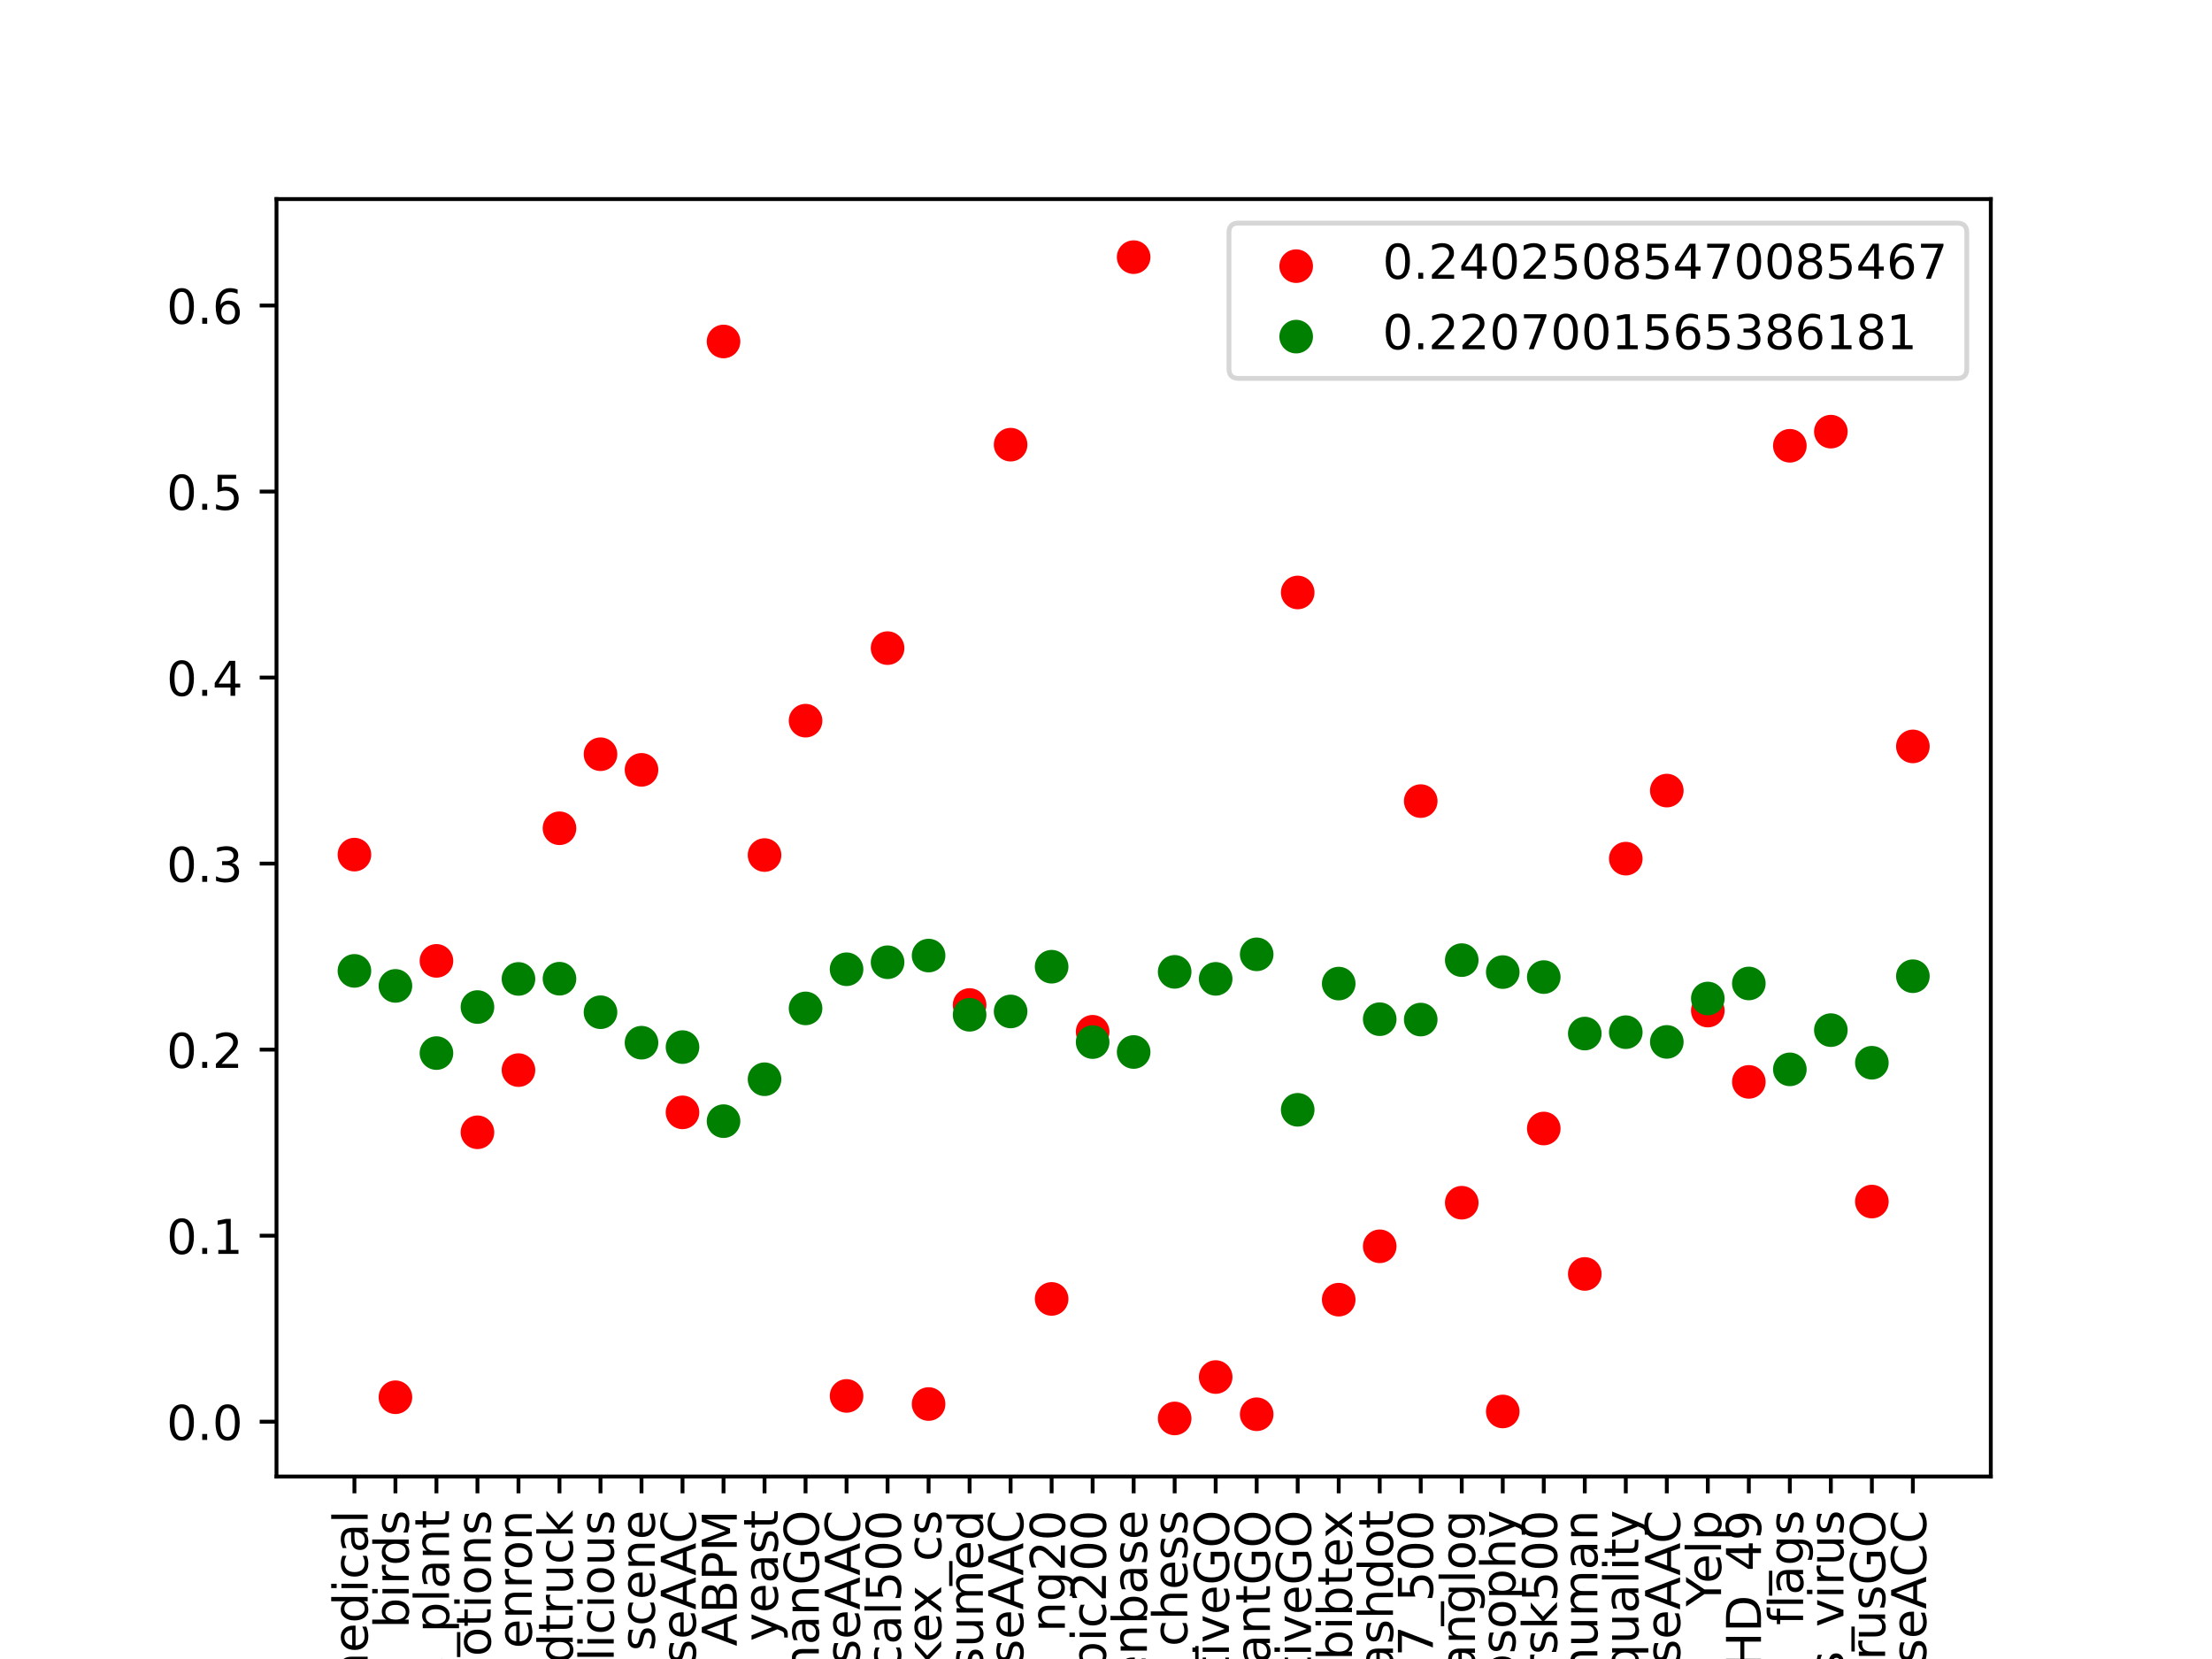<?xml version="1.0" encoding="utf-8" standalone="no"?>
<!DOCTYPE svg PUBLIC "-//W3C//DTD SVG 1.1//EN"
  "http://www.w3.org/Graphics/SVG/1.1/DTD/svg11.dtd">
<!-- Created with matplotlib (https://matplotlib.org/) -->
<svg height="345.6pt" version="1.1" viewBox="0 0 460.8 345.6" width="460.8pt" xmlns="http://www.w3.org/2000/svg" xmlns:xlink="http://www.w3.org/1999/xlink">
 <defs>
  <style type="text/css">
*{stroke-linecap:butt;stroke-linejoin:round;}
  </style>
 </defs>
 <g id="figure_1">
  <g id="patch_1">
   <path d="M 0 345.6 
L 460.8 345.6 
L 460.8 0 
L 0 0 
z
" style="fill:#ffffff;"/>
  </g>
  <g id="axes_1">
   <g id="patch_2">
    <path d="M 57.6 307.584 
L 414.72 307.584 
L 414.72 41.472 
L 57.6 41.472 
z
" style="fill:#ffffff;"/>
   </g>
   <g id="PathCollection_1">
    <defs>
     <path d="M 0 3 
C 0.796 3 1.559 2.684 2.121 2.121 
C 2.684 1.559 3 0.796 3 0 
C 3 -0.796 2.684 -1.559 2.121 -2.121 
C 1.559 -2.684 0.796 -3 0 -3 
C -0.796 -3 -1.559 -2.684 -2.121 -2.121 
C -2.684 -1.559 -3 -0.796 -3 0 
C -3 0.796 -2.684 1.559 -2.121 2.121 
C -1.559 2.684 -0.796 3 0 3 
z
" id="m76c5126aa9" style="stroke:#ff0000;"/>
    </defs>
    <g clip-path="url(#p046bf0cb6c)">
     <use style="fill:#ff0000;stroke:#ff0000;" x="73.833" xlink:href="#m76c5126aa9" y="178.032"/>
     <use style="fill:#ff0000;stroke:#ff0000;" x="82.376" xlink:href="#m76c5126aa9" y="291.073"/>
     <use style="fill:#ff0000;stroke:#ff0000;" x="90.92" xlink:href="#m76c5126aa9" y="200.168"/>
     <use style="fill:#ff0000;stroke:#ff0000;" x="99.463" xlink:href="#m76c5126aa9" y="235.876"/>
     <use style="fill:#ff0000;stroke:#ff0000;" x="108.007" xlink:href="#m76c5126aa9" y="222.922"/>
     <use style="fill:#ff0000;stroke:#ff0000;" x="116.55" xlink:href="#m76c5126aa9" y="172.542"/>
     <use style="fill:#ff0000;stroke:#ff0000;" x="125.094" xlink:href="#m76c5126aa9" y="157.118"/>
     <use style="fill:#ff0000;stroke:#ff0000;" x="133.638" xlink:href="#m76c5126aa9" y="160.373"/>
     <use style="fill:#ff0000;stroke:#ff0000;" x="142.181" xlink:href="#m76c5126aa9" y="231.724"/>
     <use style="fill:#ff0000;stroke:#ff0000;" x="150.725" xlink:href="#m76c5126aa9" y="71.136"/>
     <use style="fill:#ff0000;stroke:#ff0000;" x="159.268" xlink:href="#m76c5126aa9" y="178.122"/>
     <use style="fill:#ff0000;stroke:#ff0000;" x="167.812" xlink:href="#m76c5126aa9" y="150.129"/>
     <use style="fill:#ff0000;stroke:#ff0000;" x="176.355" xlink:href="#m76c5126aa9" y="290.796"/>
     <use style="fill:#ff0000;stroke:#ff0000;" x="184.899" xlink:href="#m76c5126aa9" y="135.015"/>
     <use style="fill:#ff0000;stroke:#ff0000;" x="193.442" xlink:href="#m76c5126aa9" y="292.485"/>
     <use style="fill:#ff0000;stroke:#ff0000;" x="201.986" xlink:href="#m76c5126aa9" y="209.358"/>
     <use style="fill:#ff0000;stroke:#ff0000;" x="210.529" xlink:href="#m76c5126aa9" y="92.632"/>
     <use style="fill:#ff0000;stroke:#ff0000;" x="219.073" xlink:href="#m76c5126aa9" y="270.589"/>
     <use style="fill:#ff0000;stroke:#ff0000;" x="227.616" xlink:href="#m76c5126aa9" y="214.938"/>
     <use style="fill:#ff0000;stroke:#ff0000;" x="236.16" xlink:href="#m76c5126aa9" y="53.568"/>
     <use style="fill:#ff0000;stroke:#ff0000;" x="244.704" xlink:href="#m76c5126aa9" y="295.488"/>
     <use style="fill:#ff0000;stroke:#ff0000;" x="253.247" xlink:href="#m76c5126aa9" y="286.865"/>
     <use style="fill:#ff0000;stroke:#ff0000;" x="261.791" xlink:href="#m76c5126aa9" y="294.616"/>
     <use style="fill:#ff0000;stroke:#ff0000;" x="270.334" xlink:href="#m76c5126aa9" y="123.422"/>
     <use style="fill:#ff0000;stroke:#ff0000;" x="278.878" xlink:href="#m76c5126aa9" y="270.744"/>
     <use style="fill:#ff0000;stroke:#ff0000;" x="287.421" xlink:href="#m76c5126aa9" y="259.627"/>
     <use style="fill:#ff0000;stroke:#ff0000;" x="295.965" xlink:href="#m76c5126aa9" y="166.884"/>
     <use style="fill:#ff0000;stroke:#ff0000;" x="304.508" xlink:href="#m76c5126aa9" y="250.548"/>
     <use style="fill:#ff0000;stroke:#ff0000;" x="313.052" xlink:href="#m76c5126aa9" y="294.035"/>
     <use style="fill:#ff0000;stroke:#ff0000;" x="321.595" xlink:href="#m76c5126aa9" y="235.09"/>
     <use style="fill:#ff0000;stroke:#ff0000;" x="330.139" xlink:href="#m76c5126aa9" y="265.385"/>
     <use style="fill:#ff0000;stroke:#ff0000;" x="338.682" xlink:href="#m76c5126aa9" y="178.872"/>
     <use style="fill:#ff0000;stroke:#ff0000;" x="347.226" xlink:href="#m76c5126aa9" y="164.694"/>
     <use style="fill:#ff0000;stroke:#ff0000;" x="355.77" xlink:href="#m76c5126aa9" y="210.521"/>
     <use style="fill:#ff0000;stroke:#ff0000;" x="364.313" xlink:href="#m76c5126aa9" y="225.376"/>
     <use style="fill:#ff0000;stroke:#ff0000;" x="372.857" xlink:href="#m76c5126aa9" y="92.864"/>
     <use style="fill:#ff0000;stroke:#ff0000;" x="381.4" xlink:href="#m76c5126aa9" y="89.919"/>
     <use style="fill:#ff0000;stroke:#ff0000;" x="389.944" xlink:href="#m76c5126aa9" y="250.308"/>
     <use style="fill:#ff0000;stroke:#ff0000;" x="398.487" xlink:href="#m76c5126aa9" y="155.49"/>
    </g>
   </g>
   <g id="PathCollection_2">
    <defs>
     <path d="M 0 3 
C 0.796 3 1.559 2.684 2.121 2.121 
C 2.684 1.559 3 0.796 3 0 
C 3 -0.796 2.684 -1.559 2.121 -2.121 
C 1.559 -2.684 0.796 -3 0 -3 
C -0.796 -3 -1.559 -2.684 -2.121 -2.121 
C -2.684 -1.559 -3 -0.796 -3 0 
C -3 0.796 -2.684 1.559 -2.121 2.121 
C -1.559 2.684 -0.796 3 0 3 
z
" id="m7ecd41e484" style="stroke:#008000;"/>
    </defs>
    <g clip-path="url(#p046bf0cb6c)">
     <use style="fill:#008000;stroke:#008000;" x="73.833" xlink:href="#m7ecd41e484" y="202.251"/>
     <use style="fill:#008000;stroke:#008000;" x="82.376" xlink:href="#m7ecd41e484" y="205.381"/>
     <use style="fill:#008000;stroke:#008000;" x="90.92" xlink:href="#m7ecd41e484" y="219.377"/>
     <use style="fill:#008000;stroke:#008000;" x="99.463" xlink:href="#m7ecd41e484" y="209.787"/>
     <use style="fill:#008000;stroke:#008000;" x="108.007" xlink:href="#m7ecd41e484" y="203.928"/>
     <use style="fill:#008000;stroke:#008000;" x="116.55" xlink:href="#m7ecd41e484" y="203.883"/>
     <use style="fill:#008000;stroke:#008000;" x="125.094" xlink:href="#m7ecd41e484" y="210.864"/>
     <use style="fill:#008000;stroke:#008000;" x="133.638" xlink:href="#m7ecd41e484" y="217.212"/>
     <use style="fill:#008000;stroke:#008000;" x="142.181" xlink:href="#m7ecd41e484" y="218.131"/>
     <use style="fill:#008000;stroke:#008000;" x="150.725" xlink:href="#m7ecd41e484" y="233.558"/>
     <use style="fill:#008000;stroke:#008000;" x="159.268" xlink:href="#m7ecd41e484" y="224.824"/>
     <use style="fill:#008000;stroke:#008000;" x="167.812" xlink:href="#m7ecd41e484" y="210.067"/>
     <use style="fill:#008000;stroke:#008000;" x="176.355" xlink:href="#m7ecd41e484" y="201.914"/>
     <use style="fill:#008000;stroke:#008000;" x="184.899" xlink:href="#m7ecd41e484" y="200.453"/>
     <use style="fill:#008000;stroke:#008000;" x="193.442" xlink:href="#m7ecd41e484" y="199.063"/>
     <use style="fill:#008000;stroke:#008000;" x="201.986" xlink:href="#m7ecd41e484" y="211.397"/>
     <use style="fill:#008000;stroke:#008000;" x="210.529" xlink:href="#m7ecd41e484" y="210.704"/>
     <use style="fill:#008000;stroke:#008000;" x="219.073" xlink:href="#m7ecd41e484" y="201.386"/>
     <use style="fill:#008000;stroke:#008000;" x="227.616" xlink:href="#m7ecd41e484" y="217.087"/>
     <use style="fill:#008000;stroke:#008000;" x="236.16" xlink:href="#m7ecd41e484" y="219.15"/>
     <use style="fill:#008000;stroke:#008000;" x="244.704" xlink:href="#m7ecd41e484" y="202.456"/>
     <use style="fill:#008000;stroke:#008000;" x="253.247" xlink:href="#m7ecd41e484" y="203.914"/>
     <use style="fill:#008000;stroke:#008000;" x="261.791" xlink:href="#m7ecd41e484" y="198.807"/>
     <use style="fill:#008000;stroke:#008000;" x="270.334" xlink:href="#m7ecd41e484" y="231.194"/>
     <use style="fill:#008000;stroke:#008000;" x="278.878" xlink:href="#m7ecd41e484" y="204.899"/>
     <use style="fill:#008000;stroke:#008000;" x="287.421" xlink:href="#m7ecd41e484" y="212.317"/>
     <use style="fill:#008000;stroke:#008000;" x="295.965" xlink:href="#m7ecd41e484" y="212.396"/>
     <use style="fill:#008000;stroke:#008000;" x="304.508" xlink:href="#m7ecd41e484" y="200.012"/>
     <use style="fill:#008000;stroke:#008000;" x="313.052" xlink:href="#m7ecd41e484" y="202.501"/>
     <use style="fill:#008000;stroke:#008000;" x="321.595" xlink:href="#m7ecd41e484" y="203.543"/>
     <use style="fill:#008000;stroke:#008000;" x="330.139" xlink:href="#m7ecd41e484" y="215.31"/>
     <use style="fill:#008000;stroke:#008000;" x="338.682" xlink:href="#m7ecd41e484" y="215.02"/>
     <use style="fill:#008000;stroke:#008000;" x="347.226" xlink:href="#m7ecd41e484" y="217.048"/>
     <use style="fill:#008000;stroke:#008000;" x="355.77" xlink:href="#m7ecd41e484" y="208.009"/>
     <use style="fill:#008000;stroke:#008000;" x="364.313" xlink:href="#m7ecd41e484" y="204.876"/>
     <use style="fill:#008000;stroke:#008000;" x="372.857" xlink:href="#m7ecd41e484" y="222.768"/>
     <use style="fill:#008000;stroke:#008000;" x="381.4" xlink:href="#m7ecd41e484" y="214.595"/>
     <use style="fill:#008000;stroke:#008000;" x="389.944" xlink:href="#m7ecd41e484" y="221.387"/>
     <use style="fill:#008000;stroke:#008000;" x="398.487" xlink:href="#m7ecd41e484" y="203.364"/>
    </g>
   </g>
   <g id="matplotlib.axis_1">
    <g id="xtick_1">
     <g id="line2d_1">
      <defs>
       <path d="M 0 0 
L 0 3.5 
" id="m09bbe1456d" style="stroke:#000000;stroke-width:0.8;"/>
      </defs>
      <g>
       <use style="stroke:#000000;stroke-width:0.8;" x="73.833" xlink:href="#m09bbe1456d" y="307.584"/>
      </g>
     </g>
     <g id="text_1">
      <!-- medical -->
      <defs>
       <path d="M 52 44.188 
Q 55.375 50.25 60.062 53.125 
Q 64.75 56 71.094 56 
Q 79.641 56 84.281 50.016 
Q 88.922 44.047 88.922 33.016 
L 88.922 0 
L 79.891 0 
L 79.891 32.719 
Q 79.891 40.578 77.094 44.375 
Q 74.312 48.188 68.609 48.188 
Q 61.625 48.188 57.562 43.547 
Q 53.516 38.922 53.516 30.906 
L 53.516 0 
L 44.484 0 
L 44.484 32.719 
Q 44.484 40.625 41.703 44.406 
Q 38.922 48.188 33.109 48.188 
Q 26.219 48.188 22.156 43.531 
Q 18.109 38.875 18.109 30.906 
L 18.109 0 
L 9.078 0 
L 9.078 54.688 
L 18.109 54.688 
L 18.109 46.188 
Q 21.188 51.219 25.484 53.609 
Q 29.781 56 35.688 56 
Q 41.656 56 45.828 52.969 
Q 50 49.953 52 44.188 
z
" id="DejaVuSans-109"/>
       <path d="M 56.203 29.594 
L 56.203 25.203 
L 14.891 25.203 
Q 15.484 15.922 20.484 11.062 
Q 25.484 6.203 34.422 6.203 
Q 39.594 6.203 44.453 7.469 
Q 49.312 8.734 54.109 11.281 
L 54.109 2.781 
Q 49.266 0.734 44.188 -0.344 
Q 39.109 -1.422 33.891 -1.422 
Q 20.797 -1.422 13.156 6.188 
Q 5.516 13.812 5.516 26.812 
Q 5.516 40.234 12.766 48.109 
Q 20.016 56 32.328 56 
Q 43.359 56 49.781 48.891 
Q 56.203 41.797 56.203 29.594 
z
M 47.219 32.234 
Q 47.125 39.594 43.094 43.984 
Q 39.062 48.391 32.422 48.391 
Q 24.906 48.391 20.391 44.141 
Q 15.875 39.891 15.188 32.172 
z
" id="DejaVuSans-101"/>
       <path d="M 45.406 46.391 
L 45.406 75.984 
L 54.391 75.984 
L 54.391 0 
L 45.406 0 
L 45.406 8.203 
Q 42.578 3.328 38.25 0.953 
Q 33.938 -1.422 27.875 -1.422 
Q 17.969 -1.422 11.734 6.484 
Q 5.516 14.406 5.516 27.297 
Q 5.516 40.188 11.734 48.094 
Q 17.969 56 27.875 56 
Q 33.938 56 38.25 53.625 
Q 42.578 51.266 45.406 46.391 
z
M 14.797 27.297 
Q 14.797 17.391 18.875 11.75 
Q 22.953 6.109 30.078 6.109 
Q 37.203 6.109 41.297 11.75 
Q 45.406 17.391 45.406 27.297 
Q 45.406 37.203 41.297 42.844 
Q 37.203 48.484 30.078 48.484 
Q 22.953 48.484 18.875 42.844 
Q 14.797 37.203 14.797 27.297 
z
" id="DejaVuSans-100"/>
       <path d="M 9.422 54.688 
L 18.406 54.688 
L 18.406 0 
L 9.422 0 
z
M 9.422 75.984 
L 18.406 75.984 
L 18.406 64.594 
L 9.422 64.594 
z
" id="DejaVuSans-105"/>
       <path d="M 48.781 52.594 
L 48.781 44.188 
Q 44.969 46.297 41.141 47.344 
Q 37.312 48.391 33.406 48.391 
Q 24.656 48.391 19.812 42.844 
Q 14.984 37.312 14.984 27.297 
Q 14.984 17.281 19.812 11.734 
Q 24.656 6.203 33.406 6.203 
Q 37.312 6.203 41.141 7.25 
Q 44.969 8.297 48.781 10.406 
L 48.781 2.094 
Q 45.016 0.344 40.984 -0.531 
Q 36.969 -1.422 32.422 -1.422 
Q 20.062 -1.422 12.781 6.344 
Q 5.516 14.109 5.516 27.297 
Q 5.516 40.672 12.859 48.328 
Q 20.219 56 33.016 56 
Q 37.156 56 41.109 55.141 
Q 45.062 54.297 48.781 52.594 
z
" id="DejaVuSans-99"/>
       <path d="M 34.281 27.484 
Q 23.391 27.484 19.188 25 
Q 14.984 22.516 14.984 16.5 
Q 14.984 11.719 18.141 8.906 
Q 21.297 6.109 26.703 6.109 
Q 34.188 6.109 38.703 11.406 
Q 43.219 16.703 43.219 25.484 
L 43.219 27.484 
z
M 52.203 31.203 
L 52.203 0 
L 43.219 0 
L 43.219 8.297 
Q 40.141 3.328 35.547 0.953 
Q 30.953 -1.422 24.312 -1.422 
Q 15.922 -1.422 10.953 3.297 
Q 6 8.016 6 15.922 
Q 6 25.141 12.172 29.828 
Q 18.359 34.516 30.609 34.516 
L 43.219 34.516 
L 43.219 35.406 
Q 43.219 41.609 39.141 45 
Q 35.062 48.391 27.688 48.391 
Q 23 48.391 18.547 47.266 
Q 14.109 46.141 10.016 43.891 
L 10.016 52.203 
Q 14.938 54.109 19.578 55.047 
Q 24.219 56 28.609 56 
Q 40.484 56 46.344 49.844 
Q 52.203 43.703 52.203 31.203 
z
" id="DejaVuSans-97"/>
       <path d="M 9.422 75.984 
L 18.406 75.984 
L 18.406 0 
L 9.422 0 
z
" id="DejaVuSans-108"/>
      </defs>
      <g transform="translate(76.592 354.009)rotate(-90)scale(0.1 -0.1)">
       <use xlink:href="#DejaVuSans-109"/>
       <use x="97.412" xlink:href="#DejaVuSans-101"/>
       <use x="158.936" xlink:href="#DejaVuSans-100"/>
       <use x="222.412" xlink:href="#DejaVuSans-105"/>
       <use x="250.195" xlink:href="#DejaVuSans-99"/>
       <use x="305.176" xlink:href="#DejaVuSans-97"/>
       <use x="366.455" xlink:href="#DejaVuSans-108"/>
      </g>
     </g>
    </g>
    <g id="xtick_2">
     <g id="line2d_2">
      <g>
       <use style="stroke:#000000;stroke-width:0.8;" x="82.376" xlink:href="#m09bbe1456d" y="307.584"/>
      </g>
     </g>
     <g id="text_2">
      <!-- birds -->
      <defs>
       <path d="M 48.688 27.297 
Q 48.688 37.203 44.609 42.844 
Q 40.531 48.484 33.406 48.484 
Q 26.266 48.484 22.188 42.844 
Q 18.109 37.203 18.109 27.297 
Q 18.109 17.391 22.188 11.75 
Q 26.266 6.109 33.406 6.109 
Q 40.531 6.109 44.609 11.75 
Q 48.688 17.391 48.688 27.297 
z
M 18.109 46.391 
Q 20.953 51.266 25.266 53.625 
Q 29.594 56 35.594 56 
Q 45.562 56 51.781 48.094 
Q 58.016 40.188 58.016 27.297 
Q 58.016 14.406 51.781 6.484 
Q 45.562 -1.422 35.594 -1.422 
Q 29.594 -1.422 25.266 0.953 
Q 20.953 3.328 18.109 8.203 
L 18.109 0 
L 9.078 0 
L 9.078 75.984 
L 18.109 75.984 
z
" id="DejaVuSans-98"/>
       <path d="M 41.109 46.297 
Q 39.594 47.172 37.812 47.578 
Q 36.031 48 33.891 48 
Q 26.266 48 22.188 43.047 
Q 18.109 38.094 18.109 28.812 
L 18.109 0 
L 9.078 0 
L 9.078 54.688 
L 18.109 54.688 
L 18.109 46.188 
Q 20.953 51.172 25.484 53.578 
Q 30.031 56 36.531 56 
Q 37.453 56 38.578 55.875 
Q 39.703 55.766 41.062 55.516 
z
" id="DejaVuSans-114"/>
       <path d="M 44.281 53.078 
L 44.281 44.578 
Q 40.484 46.531 36.375 47.5 
Q 32.281 48.484 27.875 48.484 
Q 21.188 48.484 17.844 46.438 
Q 14.5 44.391 14.5 40.281 
Q 14.5 37.156 16.891 35.375 
Q 19.281 33.594 26.516 31.984 
L 29.594 31.297 
Q 39.156 29.25 43.188 25.516 
Q 47.219 21.781 47.219 15.094 
Q 47.219 7.469 41.188 3.016 
Q 35.156 -1.422 24.609 -1.422 
Q 20.219 -1.422 15.453 -0.562 
Q 10.688 0.297 5.422 2 
L 5.422 11.281 
Q 10.406 8.688 15.234 7.391 
Q 20.062 6.109 24.812 6.109 
Q 31.156 6.109 34.562 8.281 
Q 37.984 10.453 37.984 14.406 
Q 37.984 18.062 35.516 20.016 
Q 33.062 21.969 24.703 23.781 
L 21.578 24.516 
Q 13.234 26.266 9.516 29.906 
Q 5.812 33.547 5.812 39.891 
Q 5.812 47.609 11.281 51.797 
Q 16.75 56 26.812 56 
Q 31.781 56 36.172 55.266 
Q 40.578 54.547 44.281 53.078 
z
" id="DejaVuSans-115"/>
      </defs>
      <g transform="translate(85.136 339.204)rotate(-90)scale(0.1 -0.1)">
       <use xlink:href="#DejaVuSans-98"/>
       <use x="63.477" xlink:href="#DejaVuSans-105"/>
       <use x="91.26" xlink:href="#DejaVuSans-114"/>
       <use x="130.623" xlink:href="#DejaVuSans-100"/>
       <use x="194.1" xlink:href="#DejaVuSans-115"/>
      </g>
     </g>
    </g>
    <g id="xtick_3">
     <g id="line2d_3">
      <g>
       <use style="stroke:#000000;stroke-width:0.8;" x="90.92" xlink:href="#m09bbe1456d" y="307.584"/>
      </g>
     </g>
     <g id="text_3">
      <!-- proteins_plant -->
      <defs>
       <path d="M 18.109 8.203 
L 18.109 -20.797 
L 9.078 -20.797 
L 9.078 54.688 
L 18.109 54.688 
L 18.109 46.391 
Q 20.953 51.266 25.266 53.625 
Q 29.594 56 35.594 56 
Q 45.562 56 51.781 48.094 
Q 58.016 40.188 58.016 27.297 
Q 58.016 14.406 51.781 6.484 
Q 45.562 -1.422 35.594 -1.422 
Q 29.594 -1.422 25.266 0.953 
Q 20.953 3.328 18.109 8.203 
z
M 48.688 27.297 
Q 48.688 37.203 44.609 42.844 
Q 40.531 48.484 33.406 48.484 
Q 26.266 48.484 22.188 42.844 
Q 18.109 37.203 18.109 27.297 
Q 18.109 17.391 22.188 11.75 
Q 26.266 6.109 33.406 6.109 
Q 40.531 6.109 44.609 11.75 
Q 48.688 17.391 48.688 27.297 
z
" id="DejaVuSans-112"/>
       <path d="M 30.609 48.391 
Q 23.391 48.391 19.188 42.75 
Q 14.984 37.109 14.984 27.297 
Q 14.984 17.484 19.156 11.844 
Q 23.344 6.203 30.609 6.203 
Q 37.797 6.203 41.984 11.859 
Q 46.188 17.531 46.188 27.297 
Q 46.188 37.016 41.984 42.703 
Q 37.797 48.391 30.609 48.391 
z
M 30.609 56 
Q 42.328 56 49.016 48.375 
Q 55.719 40.766 55.719 27.297 
Q 55.719 13.875 49.016 6.219 
Q 42.328 -1.422 30.609 -1.422 
Q 18.844 -1.422 12.172 6.219 
Q 5.516 13.875 5.516 27.297 
Q 5.516 40.766 12.172 48.375 
Q 18.844 56 30.609 56 
z
" id="DejaVuSans-111"/>
       <path d="M 18.312 70.219 
L 18.312 54.688 
L 36.812 54.688 
L 36.812 47.703 
L 18.312 47.703 
L 18.312 18.016 
Q 18.312 11.328 20.141 9.422 
Q 21.969 7.516 27.594 7.516 
L 36.812 7.516 
L 36.812 0 
L 27.594 0 
Q 17.188 0 13.234 3.875 
Q 9.281 7.766 9.281 18.016 
L 9.281 47.703 
L 2.688 47.703 
L 2.688 54.688 
L 9.281 54.688 
L 9.281 70.219 
z
" id="DejaVuSans-116"/>
       <path d="M 54.891 33.016 
L 54.891 0 
L 45.906 0 
L 45.906 32.719 
Q 45.906 40.484 42.875 44.328 
Q 39.844 48.188 33.797 48.188 
Q 26.516 48.188 22.312 43.547 
Q 18.109 38.922 18.109 30.906 
L 18.109 0 
L 9.078 0 
L 9.078 54.688 
L 18.109 54.688 
L 18.109 46.188 
Q 21.344 51.125 25.703 53.562 
Q 30.078 56 35.797 56 
Q 45.219 56 50.047 50.172 
Q 54.891 44.344 54.891 33.016 
z
" id="DejaVuSans-110"/>
       <path d="M 50.984 -16.609 
L 50.984 -23.578 
L -0.984 -23.578 
L -0.984 -16.609 
z
" id="DejaVuSans-95"/>
      </defs>
      <g transform="translate(93.54 385.848)rotate(-90)scale(0.1 -0.1)">
       <use xlink:href="#DejaVuSans-112"/>
       <use x="63.477" xlink:href="#DejaVuSans-114"/>
       <use x="102.34" xlink:href="#DejaVuSans-111"/>
       <use x="163.521" xlink:href="#DejaVuSans-116"/>
       <use x="202.73" xlink:href="#DejaVuSans-101"/>
       <use x="264.254" xlink:href="#DejaVuSans-105"/>
       <use x="292.037" xlink:href="#DejaVuSans-110"/>
       <use x="355.416" xlink:href="#DejaVuSans-115"/>
       <use x="407.516" xlink:href="#DejaVuSans-95"/>
       <use x="457.516" xlink:href="#DejaVuSans-112"/>
       <use x="520.992" xlink:href="#DejaVuSans-108"/>
       <use x="548.775" xlink:href="#DejaVuSans-97"/>
       <use x="610.055" xlink:href="#DejaVuSans-110"/>
       <use x="673.434" xlink:href="#DejaVuSans-116"/>
      </g>
     </g>
    </g>
    <g id="xtick_4">
     <g id="line2d_4">
      <g>
       <use style="stroke:#000000;stroke-width:0.8;" x="99.463" xlink:href="#m09bbe1456d" y="307.584"/>
      </g>
     </g>
     <g id="text_4">
      <!-- emotions -->
      <g transform="translate(102.223 360.961)rotate(-90)scale(0.1 -0.1)">
       <use xlink:href="#DejaVuSans-101"/>
       <use x="61.523" xlink:href="#DejaVuSans-109"/>
       <use x="158.936" xlink:href="#DejaVuSans-111"/>
       <use x="220.117" xlink:href="#DejaVuSans-116"/>
       <use x="259.326" xlink:href="#DejaVuSans-105"/>
       <use x="287.109" xlink:href="#DejaVuSans-111"/>
       <use x="348.291" xlink:href="#DejaVuSans-110"/>
       <use x="411.67" xlink:href="#DejaVuSans-115"/>
      </g>
     </g>
    </g>
    <g id="xtick_5">
     <g id="line2d_5">
      <g>
       <use style="stroke:#000000;stroke-width:0.8;" x="108.007" xlink:href="#m09bbe1456d" y="307.584"/>
      </g>
     </g>
     <g id="text_5">
      <!-- enron -->
      <g transform="translate(110.766 343.417)rotate(-90)scale(0.1 -0.1)">
       <use xlink:href="#DejaVuSans-101"/>
       <use x="61.523" xlink:href="#DejaVuSans-110"/>
       <use x="124.902" xlink:href="#DejaVuSans-114"/>
       <use x="163.766" xlink:href="#DejaVuSans-111"/>
       <use x="224.947" xlink:href="#DejaVuSans-110"/>
      </g>
     </g>
    </g>
    <g id="xtick_6">
     <g id="line2d_6">
      <g>
       <use style="stroke:#000000;stroke-width:0.8;" x="116.55" xlink:href="#m09bbe1456d" y="307.584"/>
      </g>
     </g>
     <g id="text_6">
      <!-- foodtruck -->
      <defs>
       <path d="M 37.109 75.984 
L 37.109 68.5 
L 28.516 68.5 
Q 23.688 68.5 21.797 66.547 
Q 19.922 64.594 19.922 59.516 
L 19.922 54.688 
L 34.719 54.688 
L 34.719 47.703 
L 19.922 47.703 
L 19.922 0 
L 10.891 0 
L 10.891 47.703 
L 2.297 47.703 
L 2.297 54.688 
L 10.891 54.688 
L 10.891 58.5 
Q 10.891 67.625 15.141 71.797 
Q 19.391 75.984 28.609 75.984 
z
" id="DejaVuSans-102"/>
       <path d="M 8.5 21.578 
L 8.5 54.688 
L 17.484 54.688 
L 17.484 21.922 
Q 17.484 14.156 20.5 10.266 
Q 23.531 6.391 29.594 6.391 
Q 36.859 6.391 41.078 11.031 
Q 45.312 15.672 45.312 23.688 
L 45.312 54.688 
L 54.297 54.688 
L 54.297 0 
L 45.312 0 
L 45.312 8.406 
Q 42.047 3.422 37.719 1 
Q 33.406 -1.422 27.688 -1.422 
Q 18.266 -1.422 13.375 4.438 
Q 8.5 10.297 8.5 21.578 
z
M 31.109 56 
z
" id="DejaVuSans-117"/>
       <path d="M 9.078 75.984 
L 18.109 75.984 
L 18.109 31.109 
L 44.922 54.688 
L 56.391 54.688 
L 27.391 29.109 
L 57.625 0 
L 45.906 0 
L 18.109 26.703 
L 18.109 0 
L 9.078 0 
z
" id="DejaVuSans-107"/>
      </defs>
      <g transform="translate(119.31 362.348)rotate(-90)scale(0.1 -0.1)">
       <use xlink:href="#DejaVuSans-102"/>
       <use x="35.205" xlink:href="#DejaVuSans-111"/>
       <use x="96.387" xlink:href="#DejaVuSans-111"/>
       <use x="157.568" xlink:href="#DejaVuSans-100"/>
       <use x="221.045" xlink:href="#DejaVuSans-116"/>
       <use x="260.254" xlink:href="#DejaVuSans-114"/>
       <use x="301.367" xlink:href="#DejaVuSans-117"/>
       <use x="364.746" xlink:href="#DejaVuSans-99"/>
       <use x="419.727" xlink:href="#DejaVuSans-107"/>
      </g>
     </g>
    </g>
    <g id="xtick_7">
     <g id="line2d_7">
      <g>
       <use style="stroke:#000000;stroke-width:0.8;" x="125.094" xlink:href="#m09bbe1456d" y="307.584"/>
      </g>
     </g>
     <g id="text_7">
      <!-- delicious -->
      <g transform="translate(127.853 358.584)rotate(-90)scale(0.1 -0.1)">
       <use xlink:href="#DejaVuSans-100"/>
       <use x="63.477" xlink:href="#DejaVuSans-101"/>
       <use x="125" xlink:href="#DejaVuSans-108"/>
       <use x="152.783" xlink:href="#DejaVuSans-105"/>
       <use x="180.566" xlink:href="#DejaVuSans-99"/>
       <use x="235.547" xlink:href="#DejaVuSans-105"/>
       <use x="263.33" xlink:href="#DejaVuSans-111"/>
       <use x="324.512" xlink:href="#DejaVuSans-117"/>
       <use x="387.891" xlink:href="#DejaVuSans-115"/>
      </g>
     </g>
    </g>
    <g id="xtick_8">
     <g id="line2d_8">
      <g>
       <use style="stroke:#000000;stroke-width:0.8;" x="133.638" xlink:href="#m09bbe1456d" y="307.584"/>
      </g>
     </g>
     <g id="text_8">
      <!-- scene -->
      <g transform="translate(136.397 343.936)rotate(-90)scale(0.1 -0.1)">
       <use xlink:href="#DejaVuSans-115"/>
       <use x="52.1" xlink:href="#DejaVuSans-99"/>
       <use x="107.08" xlink:href="#DejaVuSans-101"/>
       <use x="168.604" xlink:href="#DejaVuSans-110"/>
       <use x="231.982" xlink:href="#DejaVuSans-101"/>
      </g>
     </g>
    </g>
    <g id="xtick_9">
     <g id="line2d_9">
      <g>
       <use style="stroke:#000000;stroke-width:0.8;" x="142.181" xlink:href="#m09bbe1456d" y="307.584"/>
      </g>
     </g>
     <g id="text_9">
      <!-- HumanPseAAC -->
      <defs>
       <path d="M 9.812 72.906 
L 19.672 72.906 
L 19.672 43.016 
L 55.516 43.016 
L 55.516 72.906 
L 65.375 72.906 
L 65.375 0 
L 55.516 0 
L 55.516 34.719 
L 19.672 34.719 
L 19.672 0 
L 9.812 0 
z
" id="DejaVuSans-72"/>
       <path d="M 19.672 64.797 
L 19.672 37.406 
L 32.078 37.406 
Q 38.969 37.406 42.719 40.969 
Q 46.484 44.531 46.484 51.125 
Q 46.484 57.672 42.719 61.234 
Q 38.969 64.797 32.078 64.797 
z
M 9.812 72.906 
L 32.078 72.906 
Q 44.344 72.906 50.609 67.359 
Q 56.891 61.812 56.891 51.125 
Q 56.891 40.328 50.609 34.812 
Q 44.344 29.297 32.078 29.297 
L 19.672 29.297 
L 19.672 0 
L 9.812 0 
z
" id="DejaVuSans-80"/>
       <path d="M 34.188 63.188 
L 20.797 26.906 
L 47.609 26.906 
z
M 28.609 72.906 
L 39.797 72.906 
L 67.578 0 
L 57.328 0 
L 50.688 18.703 
L 17.828 18.703 
L 11.188 0 
L 0.781 0 
z
" id="DejaVuSans-65"/>
       <path d="M 64.406 67.281 
L 64.406 56.891 
Q 59.422 61.531 53.781 63.812 
Q 48.141 66.109 41.797 66.109 
Q 29.297 66.109 22.656 58.469 
Q 16.016 50.828 16.016 36.375 
Q 16.016 21.969 22.656 14.328 
Q 29.297 6.688 41.797 6.688 
Q 48.141 6.688 53.781 8.984 
Q 59.422 11.281 64.406 15.922 
L 64.406 5.609 
Q 59.234 2.094 53.438 0.328 
Q 47.656 -1.422 41.219 -1.422 
Q 24.656 -1.422 15.125 8.703 
Q 5.609 18.844 5.609 36.375 
Q 5.609 53.953 15.125 64.078 
Q 24.656 74.219 41.219 74.219 
Q 47.75 74.219 53.531 72.484 
Q 59.328 70.75 64.406 67.281 
z
" id="DejaVuSans-67"/>
      </defs>
      <g transform="translate(144.94 388.629)rotate(-90)scale(0.1 -0.1)">
       <use xlink:href="#DejaVuSans-72"/>
       <use x="75.195" xlink:href="#DejaVuSans-117"/>
       <use x="138.574" xlink:href="#DejaVuSans-109"/>
       <use x="235.986" xlink:href="#DejaVuSans-97"/>
       <use x="297.266" xlink:href="#DejaVuSans-110"/>
       <use x="360.645" xlink:href="#DejaVuSans-80"/>
       <use x="419.197" xlink:href="#DejaVuSans-115"/>
       <use x="471.297" xlink:href="#DejaVuSans-101"/>
       <use x="532.82" xlink:href="#DejaVuSans-65"/>
       <use x="603.979" xlink:href="#DejaVuSans-65"/>
       <use x="670.637" xlink:href="#DejaVuSans-67"/>
      </g>
     </g>
    </g>
    <g id="xtick_10">
     <g id="line2d_10">
      <g>
       <use style="stroke:#000000;stroke-width:0.8;" x="150.725" xlink:href="#m09bbe1456d" y="307.584"/>
      </g>
     </g>
     <g id="text_10">
      <!-- ABPM -->
      <defs>
       <path d="M 19.672 34.812 
L 19.672 8.109 
L 35.5 8.109 
Q 43.453 8.109 47.281 11.406 
Q 51.125 14.703 51.125 21.484 
Q 51.125 28.328 47.281 31.562 
Q 43.453 34.812 35.5 34.812 
z
M 19.672 64.797 
L 19.672 42.828 
L 34.281 42.828 
Q 41.5 42.828 45.031 45.531 
Q 48.578 48.25 48.578 53.812 
Q 48.578 59.328 45.031 62.062 
Q 41.5 64.797 34.281 64.797 
z
M 9.812 72.906 
L 35.016 72.906 
Q 46.297 72.906 52.391 68.219 
Q 58.5 63.531 58.5 54.891 
Q 58.5 48.188 55.375 44.234 
Q 52.25 40.281 46.188 39.312 
Q 53.469 37.75 57.5 32.781 
Q 61.531 27.828 61.531 20.406 
Q 61.531 10.641 54.891 5.312 
Q 48.25 0 35.984 0 
L 9.812 0 
z
" id="DejaVuSans-66"/>
       <path d="M 9.812 72.906 
L 24.516 72.906 
L 43.109 23.297 
L 61.812 72.906 
L 76.516 72.906 
L 76.516 0 
L 66.891 0 
L 66.891 64.016 
L 48.094 14.016 
L 38.188 14.016 
L 19.391 64.016 
L 19.391 0 
L 9.812 0 
z
" id="DejaVuSans-77"/>
      </defs>
      <g transform="translate(153.484 342.943)rotate(-90)scale(0.1 -0.1)">
       <use xlink:href="#DejaVuSans-65"/>
       <use x="68.408" xlink:href="#DejaVuSans-66"/>
       <use x="137.012" xlink:href="#DejaVuSans-80"/>
       <use x="197.314" xlink:href="#DejaVuSans-77"/>
      </g>
     </g>
    </g>
    <g id="xtick_11">
     <g id="line2d_11">
      <g>
       <use style="stroke:#000000;stroke-width:0.8;" x="159.268" xlink:href="#m09bbe1456d" y="307.584"/>
      </g>
     </g>
     <g id="text_11">
      <!-- yeast -->
      <defs>
       <path d="M 32.172 -5.078 
Q 28.375 -14.844 24.75 -17.812 
Q 21.141 -20.797 15.094 -20.797 
L 7.906 -20.797 
L 7.906 -13.281 
L 13.188 -13.281 
Q 16.891 -13.281 18.938 -11.516 
Q 21 -9.766 23.484 -3.219 
L 25.094 0.875 
L 2.984 54.688 
L 12.5 54.688 
L 29.594 11.922 
L 46.688 54.688 
L 56.203 54.688 
z
" id="DejaVuSans-121"/>
      </defs>
      <g transform="translate(162.028 341.914)rotate(-90)scale(0.1 -0.1)">
       <use xlink:href="#DejaVuSans-121"/>
       <use x="59.18" xlink:href="#DejaVuSans-101"/>
       <use x="120.703" xlink:href="#DejaVuSans-97"/>
       <use x="181.982" xlink:href="#DejaVuSans-115"/>
       <use x="234.082" xlink:href="#DejaVuSans-116"/>
      </g>
     </g>
    </g>
    <g id="xtick_12">
     <g id="line2d_12">
      <g>
       <use style="stroke:#000000;stroke-width:0.8;" x="167.812" xlink:href="#m09bbe1456d" y="307.584"/>
      </g>
     </g>
     <g id="text_12">
      <!-- HumanGO -->
      <defs>
       <path d="M 59.516 10.406 
L 59.516 29.984 
L 43.406 29.984 
L 43.406 38.094 
L 69.281 38.094 
L 69.281 6.781 
Q 63.578 2.734 56.688 0.656 
Q 49.812 -1.422 42 -1.422 
Q 24.906 -1.422 15.25 8.562 
Q 5.609 18.562 5.609 36.375 
Q 5.609 54.25 15.25 64.234 
Q 24.906 74.219 42 74.219 
Q 49.125 74.219 55.547 72.453 
Q 61.969 70.703 67.391 67.281 
L 67.391 56.781 
Q 61.922 61.422 55.766 63.766 
Q 49.609 66.109 42.828 66.109 
Q 29.438 66.109 22.719 58.641 
Q 16.016 51.172 16.016 36.375 
Q 16.016 21.625 22.719 14.156 
Q 29.438 6.688 42.828 6.688 
Q 48.047 6.688 52.141 7.594 
Q 56.25 8.5 59.516 10.406 
z
" id="DejaVuSans-71"/>
       <path d="M 39.406 66.219 
Q 28.656 66.219 22.328 58.203 
Q 16.016 50.203 16.016 36.375 
Q 16.016 22.609 22.328 14.594 
Q 28.656 6.594 39.406 6.594 
Q 50.141 6.594 56.422 14.594 
Q 62.703 22.609 62.703 36.375 
Q 62.703 50.203 56.422 58.203 
Q 50.141 66.219 39.406 66.219 
z
M 39.406 74.219 
Q 54.734 74.219 63.906 63.938 
Q 73.094 53.656 73.094 36.375 
Q 73.094 19.141 63.906 8.859 
Q 54.734 -1.422 39.406 -1.422 
Q 24.031 -1.422 14.812 8.828 
Q 5.609 19.094 5.609 36.375 
Q 5.609 53.656 14.812 63.938 
Q 24.031 74.219 39.406 74.219 
z
" id="DejaVuSans-79"/>
      </defs>
      <g transform="translate(170.571 366.268)rotate(-90)scale(0.1 -0.1)">
       <use xlink:href="#DejaVuSans-72"/>
       <use x="75.195" xlink:href="#DejaVuSans-117"/>
       <use x="138.574" xlink:href="#DejaVuSans-109"/>
       <use x="235.986" xlink:href="#DejaVuSans-97"/>
       <use x="297.266" xlink:href="#DejaVuSans-110"/>
       <use x="360.645" xlink:href="#DejaVuSans-71"/>
       <use x="438.135" xlink:href="#DejaVuSans-79"/>
      </g>
     </g>
    </g>
    <g id="xtick_13">
     <g id="line2d_13">
      <g>
       <use style="stroke:#000000;stroke-width:0.8;" x="176.355" xlink:href="#m09bbe1456d" y="307.584"/>
      </g>
     </g>
     <g id="text_13">
      <!-- GpositivePseAAC -->
      <defs>
       <path d="M 2.984 54.688 
L 12.5 54.688 
L 29.594 8.797 
L 46.688 54.688 
L 56.203 54.688 
L 35.688 0 
L 23.484 0 
z
" id="DejaVuSans-118"/>
      </defs>
      <g transform="translate(179.115 399.539)rotate(-90)scale(0.1 -0.1)">
       <use xlink:href="#DejaVuSans-71"/>
       <use x="77.49" xlink:href="#DejaVuSans-112"/>
       <use x="140.967" xlink:href="#DejaVuSans-111"/>
       <use x="202.148" xlink:href="#DejaVuSans-115"/>
       <use x="254.248" xlink:href="#DejaVuSans-105"/>
       <use x="282.031" xlink:href="#DejaVuSans-116"/>
       <use x="321.24" xlink:href="#DejaVuSans-105"/>
       <use x="349.023" xlink:href="#DejaVuSans-118"/>
       <use x="408.203" xlink:href="#DejaVuSans-101"/>
       <use x="469.727" xlink:href="#DejaVuSans-80"/>
       <use x="528.279" xlink:href="#DejaVuSans-115"/>
       <use x="580.379" xlink:href="#DejaVuSans-101"/>
       <use x="641.902" xlink:href="#DejaVuSans-65"/>
       <use x="713.061" xlink:href="#DejaVuSans-65"/>
       <use x="779.719" xlink:href="#DejaVuSans-67"/>
      </g>
     </g>
    </g>
    <g id="xtick_14">
     <g id="line2d_14">
      <g>
       <use style="stroke:#000000;stroke-width:0.8;" x="184.899" xlink:href="#m09bbe1456d" y="307.584"/>
      </g>
     </g>
     <g id="text_14">
      <!-- cal500 -->
      <defs>
       <path d="M 10.797 72.906 
L 49.516 72.906 
L 49.516 64.594 
L 19.828 64.594 
L 19.828 46.734 
Q 21.969 47.469 24.109 47.828 
Q 26.266 48.188 28.422 48.188 
Q 40.625 48.188 47.75 41.5 
Q 54.891 34.812 54.891 23.391 
Q 54.891 11.625 47.562 5.094 
Q 40.234 -1.422 26.906 -1.422 
Q 22.312 -1.422 17.547 -0.641 
Q 12.797 0.141 7.719 1.703 
L 7.719 11.625 
Q 12.109 9.234 16.797 8.062 
Q 21.484 6.891 26.703 6.891 
Q 35.156 6.891 40.078 11.328 
Q 45.016 15.766 45.016 23.391 
Q 45.016 31 40.078 35.438 
Q 35.156 39.891 26.703 39.891 
Q 22.75 39.891 18.812 39.016 
Q 14.891 38.141 10.797 36.281 
z
" id="DejaVuSans-53"/>
       <path d="M 31.781 66.406 
Q 24.172 66.406 20.328 58.906 
Q 16.5 51.422 16.5 36.375 
Q 16.5 21.391 20.328 13.891 
Q 24.172 6.391 31.781 6.391 
Q 39.453 6.391 43.281 13.891 
Q 47.125 21.391 47.125 36.375 
Q 47.125 51.422 43.281 58.906 
Q 39.453 66.406 31.781 66.406 
z
M 31.781 74.219 
Q 44.047 74.219 50.516 64.516 
Q 56.984 54.828 56.984 36.375 
Q 56.984 17.969 50.516 8.266 
Q 44.047 -1.422 31.781 -1.422 
Q 19.531 -1.422 13.062 8.266 
Q 6.594 17.969 6.594 36.375 
Q 6.594 54.828 13.062 64.516 
Q 19.531 74.219 31.781 74.219 
z
" id="DejaVuSans-48"/>
      </defs>
      <g transform="translate(187.658 348.076)rotate(-90)scale(0.1 -0.1)">
       <use xlink:href="#DejaVuSans-99"/>
       <use x="54.98" xlink:href="#DejaVuSans-97"/>
       <use x="116.26" xlink:href="#DejaVuSans-108"/>
       <use x="144.043" xlink:href="#DejaVuSans-53"/>
       <use x="207.666" xlink:href="#DejaVuSans-48"/>
       <use x="271.289" xlink:href="#DejaVuSans-48"/>
      </g>
     </g>
    </g>
    <g id="xtick_15">
     <g id="line2d_15">
      <g>
       <use style="stroke:#000000;stroke-width:0.8;" x="193.442" xlink:href="#m09bbe1456d" y="307.584"/>
      </g>
     </g>
     <g id="text_15">
      <!-- stackex_cs -->
      <defs>
       <path d="M 54.891 54.688 
L 35.109 28.078 
L 55.906 0 
L 45.312 0 
L 29.391 21.484 
L 13.484 0 
L 2.875 0 
L 24.125 28.609 
L 4.688 54.688 
L 15.281 54.688 
L 29.781 35.203 
L 44.281 54.688 
z
" id="DejaVuSans-120"/>
      </defs>
      <g transform="translate(196.063 368.373)rotate(-90)scale(0.1 -0.1)">
       <use xlink:href="#DejaVuSans-115"/>
       <use x="52.1" xlink:href="#DejaVuSans-116"/>
       <use x="91.309" xlink:href="#DejaVuSans-97"/>
       <use x="152.588" xlink:href="#DejaVuSans-99"/>
       <use x="207.568" xlink:href="#DejaVuSans-107"/>
       <use x="261.854" xlink:href="#DejaVuSans-101"/>
       <use x="321.627" xlink:href="#DejaVuSans-120"/>
       <use x="380.807" xlink:href="#DejaVuSans-95"/>
       <use x="430.807" xlink:href="#DejaVuSans-99"/>
       <use x="485.787" xlink:href="#DejaVuSans-115"/>
      </g>
     </g>
    </g>
    <g id="xtick_16">
     <g id="line2d_16">
      <g>
       <use style="stroke:#000000;stroke-width:0.8;" x="201.986" xlink:href="#m09bbe1456d" y="307.584"/>
      </g>
     </g>
     <g id="text_16">
      <!-- ohsumed -->
      <defs>
       <path d="M 54.891 33.016 
L 54.891 0 
L 45.906 0 
L 45.906 32.719 
Q 45.906 40.484 42.875 44.328 
Q 39.844 48.188 33.797 48.188 
Q 26.516 48.188 22.312 43.547 
Q 18.109 38.922 18.109 30.906 
L 18.109 0 
L 9.078 0 
L 9.078 75.984 
L 18.109 75.984 
L 18.109 46.188 
Q 21.344 51.125 25.703 53.562 
Q 30.078 56 35.797 56 
Q 45.219 56 50.047 50.172 
Q 54.891 44.344 54.891 33.016 
z
" id="DejaVuSans-104"/>
      </defs>
      <g transform="translate(204.745 360.829)rotate(-90)scale(0.1 -0.1)">
       <use xlink:href="#DejaVuSans-111"/>
       <use x="61.182" xlink:href="#DejaVuSans-104"/>
       <use x="124.561" xlink:href="#DejaVuSans-115"/>
       <use x="176.66" xlink:href="#DejaVuSans-117"/>
       <use x="240.039" xlink:href="#DejaVuSans-109"/>
       <use x="337.451" xlink:href="#DejaVuSans-101"/>
       <use x="398.975" xlink:href="#DejaVuSans-100"/>
      </g>
     </g>
    </g>
    <g id="xtick_17">
     <g id="line2d_17">
      <g>
       <use style="stroke:#000000;stroke-width:0.8;" x="210.529" xlink:href="#m09bbe1456d" y="307.584"/>
      </g>
     </g>
     <g id="text_17">
      <!-- Virus_PseAAC -->
      <defs>
       <path d="M 28.609 0 
L 0.781 72.906 
L 11.078 72.906 
L 34.188 11.531 
L 57.328 72.906 
L 67.578 72.906 
L 39.797 0 
z
" id="DejaVuSans-86"/>
      </defs>
      <g transform="translate(213.15 382.617)rotate(-90)scale(0.1 -0.1)">
       <use xlink:href="#DejaVuSans-86"/>
       <use x="66.158" xlink:href="#DejaVuSans-105"/>
       <use x="93.941" xlink:href="#DejaVuSans-114"/>
       <use x="135.055" xlink:href="#DejaVuSans-117"/>
       <use x="198.434" xlink:href="#DejaVuSans-115"/>
       <use x="250.533" xlink:href="#DejaVuSans-95"/>
       <use x="300.533" xlink:href="#DejaVuSans-80"/>
       <use x="359.086" xlink:href="#DejaVuSans-115"/>
       <use x="411.186" xlink:href="#DejaVuSans-101"/>
       <use x="472.709" xlink:href="#DejaVuSans-65"/>
       <use x="543.867" xlink:href="#DejaVuSans-65"/>
       <use x="610.525" xlink:href="#DejaVuSans-67"/>
      </g>
     </g>
    </g>
    <g id="xtick_18">
     <g id="line2d_18">
      <g>
       <use style="stroke:#000000;stroke-width:0.8;" x="219.073" xlink:href="#m09bbe1456d" y="307.584"/>
      </g>
     </g>
     <g id="text_18">
      <!-- ng20 -->
      <defs>
       <path d="M 45.406 27.984 
Q 45.406 37.75 41.375 43.109 
Q 37.359 48.484 30.078 48.484 
Q 22.859 48.484 18.828 43.109 
Q 14.797 37.75 14.797 27.984 
Q 14.797 18.266 18.828 12.891 
Q 22.859 7.516 30.078 7.516 
Q 37.359 7.516 41.375 12.891 
Q 45.406 18.266 45.406 27.984 
z
M 54.391 6.781 
Q 54.391 -7.172 48.188 -13.984 
Q 42 -20.797 29.203 -20.797 
Q 24.469 -20.797 20.266 -20.094 
Q 16.062 -19.391 12.109 -17.922 
L 12.109 -9.188 
Q 16.062 -11.328 19.922 -12.344 
Q 23.781 -13.375 27.781 -13.375 
Q 36.625 -13.375 41.016 -8.766 
Q 45.406 -4.156 45.406 5.172 
L 45.406 9.625 
Q 42.625 4.781 38.281 2.391 
Q 33.938 0 27.875 0 
Q 17.828 0 11.672 7.656 
Q 5.516 15.328 5.516 27.984 
Q 5.516 40.672 11.672 48.328 
Q 17.828 56 27.875 56 
Q 33.938 56 38.281 53.609 
Q 42.625 51.219 45.406 46.391 
L 45.406 54.688 
L 54.391 54.688 
z
" id="DejaVuSans-103"/>
       <path d="M 19.188 8.297 
L 53.609 8.297 
L 53.609 0 
L 7.328 0 
L 7.328 8.297 
Q 12.938 14.109 22.625 23.891 
Q 32.328 33.688 34.812 36.531 
Q 39.547 41.844 41.422 45.531 
Q 43.312 49.219 43.312 52.781 
Q 43.312 58.594 39.234 62.25 
Q 35.156 65.922 28.609 65.922 
Q 23.969 65.922 18.812 64.312 
Q 13.672 62.703 7.812 59.422 
L 7.812 69.391 
Q 13.766 71.781 18.938 73 
Q 24.125 74.219 28.422 74.219 
Q 39.75 74.219 46.484 68.547 
Q 53.219 62.891 53.219 53.422 
Q 53.219 48.922 51.531 44.891 
Q 49.859 40.875 45.406 35.406 
Q 44.188 33.984 37.641 27.219 
Q 31.109 20.453 19.188 8.297 
z
" id="DejaVuSans-50"/>
      </defs>
      <g transform="translate(221.832 339.995)rotate(-90)scale(0.1 -0.1)">
       <use xlink:href="#DejaVuSans-110"/>
       <use x="63.379" xlink:href="#DejaVuSans-103"/>
       <use x="126.855" xlink:href="#DejaVuSans-50"/>
       <use x="190.479" xlink:href="#DejaVuSans-48"/>
      </g>
     </g>
    </g>
    <g id="xtick_19">
     <g id="line2d_19">
      <g>
       <use style="stroke:#000000;stroke-width:0.8;" x="227.616" xlink:href="#m09bbe1456d" y="307.584"/>
      </g>
     </g>
     <g id="text_19">
      <!-- Arabic200 -->
      <g transform="translate(230.376 365.376)rotate(-90)scale(0.1 -0.1)">
       <use xlink:href="#DejaVuSans-65"/>
       <use x="68.408" xlink:href="#DejaVuSans-114"/>
       <use x="109.521" xlink:href="#DejaVuSans-97"/>
       <use x="170.801" xlink:href="#DejaVuSans-98"/>
       <use x="234.277" xlink:href="#DejaVuSans-105"/>
       <use x="262.061" xlink:href="#DejaVuSans-99"/>
       <use x="317.041" xlink:href="#DejaVuSans-50"/>
       <use x="380.664" xlink:href="#DejaVuSans-48"/>
       <use x="444.287" xlink:href="#DejaVuSans-48"/>
      </g>
     </g>
    </g>
    <g id="xtick_20">
     <g id="line2d_20">
      <g>
       <use style="stroke:#000000;stroke-width:0.8;" x="236.16" xlink:href="#m09bbe1456d" y="307.584"/>
      </g>
     </g>
     <g id="text_20">
      <!-- genbase -->
      <g transform="translate(238.919 357.262)rotate(-90)scale(0.1 -0.1)">
       <use xlink:href="#DejaVuSans-103"/>
       <use x="63.477" xlink:href="#DejaVuSans-101"/>
       <use x="125" xlink:href="#DejaVuSans-110"/>
       <use x="188.379" xlink:href="#DejaVuSans-98"/>
       <use x="251.855" xlink:href="#DejaVuSans-97"/>
       <use x="313.135" xlink:href="#DejaVuSans-115"/>
       <use x="365.234" xlink:href="#DejaVuSans-101"/>
      </g>
     </g>
    </g>
    <g id="xtick_21">
     <g id="line2d_21">
      <g>
       <use style="stroke:#000000;stroke-width:0.8;" x="244.704" xlink:href="#m09bbe1456d" y="307.584"/>
      </g>
     </g>
     <g id="text_21">
      <!-- stackex_chess -->
      <g transform="translate(247.324 386.073)rotate(-90)scale(0.1 -0.1)">
       <use xlink:href="#DejaVuSans-115"/>
       <use x="52.1" xlink:href="#DejaVuSans-116"/>
       <use x="91.309" xlink:href="#DejaVuSans-97"/>
       <use x="152.588" xlink:href="#DejaVuSans-99"/>
       <use x="207.568" xlink:href="#DejaVuSans-107"/>
       <use x="261.854" xlink:href="#DejaVuSans-101"/>
       <use x="321.627" xlink:href="#DejaVuSans-120"/>
       <use x="380.807" xlink:href="#DejaVuSans-95"/>
       <use x="430.807" xlink:href="#DejaVuSans-99"/>
       <use x="485.787" xlink:href="#DejaVuSans-104"/>
       <use x="549.166" xlink:href="#DejaVuSans-101"/>
       <use x="610.689" xlink:href="#DejaVuSans-115"/>
       <use x="662.789" xlink:href="#DejaVuSans-115"/>
      </g>
     </g>
    </g>
    <g id="xtick_22">
     <g id="line2d_22">
      <g>
       <use style="stroke:#000000;stroke-width:0.8;" x="253.247" xlink:href="#m09bbe1456d" y="307.584"/>
      </g>
     </g>
     <g id="text_22">
      <!-- GpositiveGO -->
      <g transform="translate(256.006 377.178)rotate(-90)scale(0.1 -0.1)">
       <use xlink:href="#DejaVuSans-71"/>
       <use x="77.49" xlink:href="#DejaVuSans-112"/>
       <use x="140.967" xlink:href="#DejaVuSans-111"/>
       <use x="202.148" xlink:href="#DejaVuSans-115"/>
       <use x="254.248" xlink:href="#DejaVuSans-105"/>
       <use x="282.031" xlink:href="#DejaVuSans-116"/>
       <use x="321.24" xlink:href="#DejaVuSans-105"/>
       <use x="349.023" xlink:href="#DejaVuSans-118"/>
       <use x="408.203" xlink:href="#DejaVuSans-101"/>
       <use x="469.727" xlink:href="#DejaVuSans-71"/>
       <use x="547.217" xlink:href="#DejaVuSans-79"/>
      </g>
     </g>
    </g>
    <g id="xtick_23">
     <g id="line2d_23">
      <g>
       <use style="stroke:#000000;stroke-width:0.8;" x="261.791" xlink:href="#m09bbe1456d" y="307.584"/>
      </g>
     </g>
     <g id="text_23">
      <!-- PlantGO -->
      <g transform="translate(264.55 355.398)rotate(-90)scale(0.1 -0.1)">
       <use xlink:href="#DejaVuSans-80"/>
       <use x="60.303" xlink:href="#DejaVuSans-108"/>
       <use x="88.086" xlink:href="#DejaVuSans-97"/>
       <use x="149.365" xlink:href="#DejaVuSans-110"/>
       <use x="212.744" xlink:href="#DejaVuSans-116"/>
       <use x="251.953" xlink:href="#DejaVuSans-71"/>
       <use x="329.443" xlink:href="#DejaVuSans-79"/>
      </g>
     </g>
    </g>
    <g id="xtick_24">
     <g id="line2d_24">
      <g>
       <use style="stroke:#000000;stroke-width:0.8;" x="270.334" xlink:href="#m09bbe1456d" y="307.584"/>
      </g>
     </g>
     <g id="text_24">
      <!-- GnegativeGO -->
      <g transform="translate(273.094 381.69)rotate(-90)scale(0.1 -0.1)">
       <use xlink:href="#DejaVuSans-71"/>
       <use x="77.49" xlink:href="#DejaVuSans-110"/>
       <use x="140.869" xlink:href="#DejaVuSans-101"/>
       <use x="202.393" xlink:href="#DejaVuSans-103"/>
       <use x="265.869" xlink:href="#DejaVuSans-97"/>
       <use x="327.148" xlink:href="#DejaVuSans-116"/>
       <use x="366.357" xlink:href="#DejaVuSans-105"/>
       <use x="394.141" xlink:href="#DejaVuSans-118"/>
       <use x="453.32" xlink:href="#DejaVuSans-101"/>
       <use x="514.844" xlink:href="#DejaVuSans-71"/>
       <use x="592.334" xlink:href="#DejaVuSans-79"/>
      </g>
     </g>
    </g>
    <g id="xtick_25">
     <g id="line2d_25">
      <g>
       <use style="stroke:#000000;stroke-width:0.8;" x="278.878" xlink:href="#m09bbe1456d" y="307.584"/>
      </g>
     </g>
     <g id="text_25">
      <!-- bibtex -->
      <g transform="translate(281.637 345.876)rotate(-90)scale(0.1 -0.1)">
       <use xlink:href="#DejaVuSans-98"/>
       <use x="63.477" xlink:href="#DejaVuSans-105"/>
       <use x="91.26" xlink:href="#DejaVuSans-98"/>
       <use x="154.736" xlink:href="#DejaVuSans-116"/>
       <use x="193.945" xlink:href="#DejaVuSans-101"/>
       <use x="253.719" xlink:href="#DejaVuSans-120"/>
      </g>
     </g>
    </g>
    <g id="xtick_26">
     <g id="line2d_26">
      <g>
       <use style="stroke:#000000;stroke-width:0.8;" x="287.421" xlink:href="#m09bbe1456d" y="307.584"/>
      </g>
     </g>
     <g id="text_26">
      <!-- slashdot -->
      <g transform="translate(290.181 356.634)rotate(-90)scale(0.1 -0.1)">
       <use xlink:href="#DejaVuSans-115"/>
       <use x="52.1" xlink:href="#DejaVuSans-108"/>
       <use x="79.883" xlink:href="#DejaVuSans-97"/>
       <use x="141.162" xlink:href="#DejaVuSans-115"/>
       <use x="193.262" xlink:href="#DejaVuSans-104"/>
       <use x="256.641" xlink:href="#DejaVuSans-100"/>
       <use x="320.117" xlink:href="#DejaVuSans-111"/>
       <use x="381.299" xlink:href="#DejaVuSans-116"/>
      </g>
     </g>
    </g>
    <g id="xtick_27">
     <g id="line2d_27">
      <g>
       <use style="stroke:#000000;stroke-width:0.8;" x="295.965" xlink:href="#m09bbe1456d" y="307.584"/>
      </g>
     </g>
     <g id="text_27">
      <!-- tmc2007_500 -->
      <defs>
       <path d="M 8.203 72.906 
L 55.078 72.906 
L 55.078 68.703 
L 28.609 0 
L 18.312 0 
L 43.219 64.594 
L 8.203 64.594 
z
" id="DejaVuSans-55"/>
      </defs>
      <g transform="translate(298.497 383.281)rotate(-90)scale(0.1 -0.1)">
       <use xlink:href="#DejaVuSans-116"/>
       <use x="39.209" xlink:href="#DejaVuSans-109"/>
       <use x="136.621" xlink:href="#DejaVuSans-99"/>
       <use x="191.602" xlink:href="#DejaVuSans-50"/>
       <use x="255.225" xlink:href="#DejaVuSans-48"/>
       <use x="318.848" xlink:href="#DejaVuSans-48"/>
       <use x="382.471" xlink:href="#DejaVuSans-55"/>
       <use x="446.094" xlink:href="#DejaVuSans-95"/>
       <use x="496.094" xlink:href="#DejaVuSans-53"/>
       <use x="559.717" xlink:href="#DejaVuSans-48"/>
       <use x="623.34" xlink:href="#DejaVuSans-48"/>
      </g>
     </g>
    </g>
    <g id="xtick_28">
     <g id="line2d_28">
      <g>
       <use style="stroke:#000000;stroke-width:0.8;" x="304.508" xlink:href="#m09bbe1456d" y="307.584"/>
      </g>
     </g>
     <g id="text_28">
      <!-- langlog -->
      <g transform="translate(307.268 351.421)rotate(-90)scale(0.1 -0.1)">
       <use xlink:href="#DejaVuSans-108"/>
       <use x="27.783" xlink:href="#DejaVuSans-97"/>
       <use x="89.062" xlink:href="#DejaVuSans-110"/>
       <use x="152.441" xlink:href="#DejaVuSans-103"/>
       <use x="215.918" xlink:href="#DejaVuSans-108"/>
       <use x="243.701" xlink:href="#DejaVuSans-111"/>
       <use x="304.883" xlink:href="#DejaVuSans-103"/>
      </g>
     </g>
    </g>
    <g id="xtick_29">
     <g id="line2d_29">
      <g>
       <use style="stroke:#000000;stroke-width:0.8;" x="313.052" xlink:href="#m09bbe1456d" y="307.584"/>
      </g>
     </g>
     <g id="text_29">
      <!-- stackex_philosophy -->
      <g transform="translate(315.672 411.959)rotate(-90)scale(0.1 -0.1)">
       <use xlink:href="#DejaVuSans-115"/>
       <use x="52.1" xlink:href="#DejaVuSans-116"/>
       <use x="91.309" xlink:href="#DejaVuSans-97"/>
       <use x="152.588" xlink:href="#DejaVuSans-99"/>
       <use x="207.568" xlink:href="#DejaVuSans-107"/>
       <use x="261.854" xlink:href="#DejaVuSans-101"/>
       <use x="321.627" xlink:href="#DejaVuSans-120"/>
       <use x="380.807" xlink:href="#DejaVuSans-95"/>
       <use x="430.807" xlink:href="#DejaVuSans-112"/>
       <use x="494.283" xlink:href="#DejaVuSans-104"/>
       <use x="557.662" xlink:href="#DejaVuSans-105"/>
       <use x="585.445" xlink:href="#DejaVuSans-108"/>
       <use x="613.229" xlink:href="#DejaVuSans-111"/>
       <use x="674.41" xlink:href="#DejaVuSans-115"/>
       <use x="726.51" xlink:href="#DejaVuSans-111"/>
       <use x="787.691" xlink:href="#DejaVuSans-112"/>
       <use x="851.168" xlink:href="#DejaVuSans-104"/>
       <use x="914.547" xlink:href="#DejaVuSans-121"/>
      </g>
     </g>
    </g>
    <g id="xtick_30">
     <g id="line2d_30">
      <g>
       <use style="stroke:#000000;stroke-width:0.8;" x="321.595" xlink:href="#m09bbe1456d" y="307.584"/>
      </g>
     </g>
     <g id="text_30">
      <!-- reutersk500 -->
      <g transform="translate(324.355 375.232)rotate(-90)scale(0.1 -0.1)">
       <use xlink:href="#DejaVuSans-114"/>
       <use x="38.863" xlink:href="#DejaVuSans-101"/>
       <use x="100.387" xlink:href="#DejaVuSans-117"/>
       <use x="163.766" xlink:href="#DejaVuSans-116"/>
       <use x="202.975" xlink:href="#DejaVuSans-101"/>
       <use x="264.498" xlink:href="#DejaVuSans-114"/>
       <use x="305.611" xlink:href="#DejaVuSans-115"/>
       <use x="357.711" xlink:href="#DejaVuSans-107"/>
       <use x="415.621" xlink:href="#DejaVuSans-53"/>
       <use x="479.244" xlink:href="#DejaVuSans-48"/>
       <use x="542.867" xlink:href="#DejaVuSans-48"/>
      </g>
     </g>
    </g>
    <g id="xtick_31">
     <g id="line2d_31">
      <g>
       <use style="stroke:#000000;stroke-width:0.8;" x="330.139" xlink:href="#m09bbe1456d" y="307.584"/>
      </g>
     </g>
     <g id="text_31">
      <!-- proteins_human -->
      <g transform="translate(332.759 395.217)rotate(-90)scale(0.1 -0.1)">
       <use xlink:href="#DejaVuSans-112"/>
       <use x="63.477" xlink:href="#DejaVuSans-114"/>
       <use x="102.34" xlink:href="#DejaVuSans-111"/>
       <use x="163.521" xlink:href="#DejaVuSans-116"/>
       <use x="202.73" xlink:href="#DejaVuSans-101"/>
       <use x="264.254" xlink:href="#DejaVuSans-105"/>
       <use x="292.037" xlink:href="#DejaVuSans-110"/>
       <use x="355.416" xlink:href="#DejaVuSans-115"/>
       <use x="407.516" xlink:href="#DejaVuSans-95"/>
       <use x="457.516" xlink:href="#DejaVuSans-104"/>
       <use x="520.895" xlink:href="#DejaVuSans-117"/>
       <use x="584.273" xlink:href="#DejaVuSans-109"/>
       <use x="681.686" xlink:href="#DejaVuSans-97"/>
       <use x="742.965" xlink:href="#DejaVuSans-110"/>
      </g>
     </g>
    </g>
    <g id="xtick_32">
     <g id="line2d_32">
      <g>
       <use style="stroke:#000000;stroke-width:0.8;" x="338.682" xlink:href="#m09bbe1456d" y="307.584"/>
      </g>
     </g>
     <g id="text_32">
      <!-- Water_quality -->
      <defs>
       <path d="M 3.328 72.906 
L 13.281 72.906 
L 28.609 11.281 
L 43.891 72.906 
L 54.984 72.906 
L 70.312 11.281 
L 85.594 72.906 
L 95.609 72.906 
L 77.297 0 
L 64.891 0 
L 49.516 63.281 
L 33.984 0 
L 21.578 0 
z
" id="DejaVuSans-87"/>
       <path d="M 14.797 27.297 
Q 14.797 17.391 18.875 11.75 
Q 22.953 6.109 30.078 6.109 
Q 37.203 6.109 41.297 11.75 
Q 45.406 17.391 45.406 27.297 
Q 45.406 37.203 41.297 42.844 
Q 37.203 48.484 30.078 48.484 
Q 22.953 48.484 18.875 42.844 
Q 14.797 37.203 14.797 27.297 
z
M 45.406 8.203 
Q 42.578 3.328 38.25 0.953 
Q 33.938 -1.422 27.875 -1.422 
Q 17.969 -1.422 11.734 6.484 
Q 5.516 14.406 5.516 27.297 
Q 5.516 40.188 11.734 48.094 
Q 17.969 56 27.875 56 
Q 33.938 56 38.25 53.625 
Q 42.578 51.266 45.406 46.391 
L 45.406 54.688 
L 54.391 54.688 
L 54.391 -20.797 
L 45.406 -20.797 
z
" id="DejaVuSans-113"/>
      </defs>
      <g transform="translate(341.303 383.356)rotate(-90)scale(0.1 -0.1)">
       <use xlink:href="#DejaVuSans-87"/>
       <use x="92.502" xlink:href="#DejaVuSans-97"/>
       <use x="153.781" xlink:href="#DejaVuSans-116"/>
       <use x="192.99" xlink:href="#DejaVuSans-101"/>
       <use x="254.514" xlink:href="#DejaVuSans-114"/>
       <use x="295.627" xlink:href="#DejaVuSans-95"/>
       <use x="345.627" xlink:href="#DejaVuSans-113"/>
       <use x="409.104" xlink:href="#DejaVuSans-117"/>
       <use x="472.482" xlink:href="#DejaVuSans-97"/>
       <use x="533.762" xlink:href="#DejaVuSans-108"/>
       <use x="561.545" xlink:href="#DejaVuSans-105"/>
       <use x="589.328" xlink:href="#DejaVuSans-116"/>
       <use x="628.537" xlink:href="#DejaVuSans-121"/>
      </g>
     </g>
    </g>
    <g id="xtick_33">
     <g id="line2d_33">
      <g>
       <use style="stroke:#000000;stroke-width:0.8;" x="347.226" xlink:href="#m09bbe1456d" y="307.584"/>
      </g>
     </g>
     <g id="text_33">
      <!-- PlantPseAAC -->
      <g transform="translate(349.985 377.759)rotate(-90)scale(0.1 -0.1)">
       <use xlink:href="#DejaVuSans-80"/>
       <use x="60.303" xlink:href="#DejaVuSans-108"/>
       <use x="88.086" xlink:href="#DejaVuSans-97"/>
       <use x="149.365" xlink:href="#DejaVuSans-110"/>
       <use x="212.744" xlink:href="#DejaVuSans-116"/>
       <use x="251.953" xlink:href="#DejaVuSans-80"/>
       <use x="310.506" xlink:href="#DejaVuSans-115"/>
       <use x="362.605" xlink:href="#DejaVuSans-101"/>
       <use x="424.129" xlink:href="#DejaVuSans-65"/>
       <use x="495.287" xlink:href="#DejaVuSans-65"/>
       <use x="561.945" xlink:href="#DejaVuSans-67"/>
      </g>
     </g>
    </g>
    <g id="xtick_34">
     <g id="line2d_34">
      <g>
       <use style="stroke:#000000;stroke-width:0.8;" x="355.77" xlink:href="#m09bbe1456d" y="307.584"/>
      </g>
     </g>
     <g id="text_34">
      <!-- Yelp -->
      <defs>
       <path d="M -0.203 72.906 
L 10.406 72.906 
L 30.609 42.922 
L 50.688 72.906 
L 61.281 72.906 
L 35.5 34.719 
L 35.5 0 
L 25.594 0 
L 25.594 34.719 
z
" id="DejaVuSans-89"/>
      </defs>
      <g transform="translate(358.529 334.647)rotate(-90)scale(0.1 -0.1)">
       <use xlink:href="#DejaVuSans-89"/>
       <use x="47.834" xlink:href="#DejaVuSans-101"/>
       <use x="109.357" xlink:href="#DejaVuSans-108"/>
       <use x="137.141" xlink:href="#DejaVuSans-112"/>
      </g>
     </g>
    </g>
    <g id="xtick_35">
     <g id="line2d_35">
      <g>
       <use style="stroke:#000000;stroke-width:0.8;" x="364.313" xlink:href="#m09bbe1456d" y="307.584"/>
      </g>
     </g>
     <g id="text_35">
      <!-- CHD_49 -->
      <defs>
       <path d="M 19.672 64.797 
L 19.672 8.109 
L 31.594 8.109 
Q 46.688 8.109 53.688 14.938 
Q 60.688 21.781 60.688 36.531 
Q 60.688 51.172 53.688 57.984 
Q 46.688 64.797 31.594 64.797 
z
M 9.812 72.906 
L 30.078 72.906 
Q 51.266 72.906 61.172 64.094 
Q 71.094 55.281 71.094 36.531 
Q 71.094 17.672 61.125 8.828 
Q 51.172 0 30.078 0 
L 9.812 0 
z
" id="DejaVuSans-68"/>
       <path d="M 37.797 64.312 
L 12.891 25.391 
L 37.797 25.391 
z
M 35.203 72.906 
L 47.609 72.906 
L 47.609 25.391 
L 58.016 25.391 
L 58.016 17.188 
L 47.609 17.188 
L 47.609 0 
L 37.797 0 
L 37.797 17.188 
L 4.891 17.188 
L 4.891 26.703 
z
" id="DejaVuSans-52"/>
       <path d="M 10.984 1.516 
L 10.984 10.5 
Q 14.703 8.734 18.5 7.812 
Q 22.312 6.891 25.984 6.891 
Q 35.75 6.891 40.891 13.453 
Q 46.047 20.016 46.781 33.406 
Q 43.953 29.203 39.594 26.953 
Q 35.25 24.703 29.984 24.703 
Q 19.047 24.703 12.672 31.312 
Q 6.297 37.938 6.297 49.422 
Q 6.297 60.641 12.938 67.422 
Q 19.578 74.219 30.609 74.219 
Q 43.266 74.219 49.922 64.516 
Q 56.594 54.828 56.594 36.375 
Q 56.594 19.141 48.406 8.859 
Q 40.234 -1.422 26.422 -1.422 
Q 22.703 -1.422 18.891 -0.688 
Q 15.094 0.047 10.984 1.516 
z
M 30.609 32.422 
Q 37.25 32.422 41.125 36.953 
Q 45.016 41.5 45.016 49.422 
Q 45.016 57.281 41.125 61.844 
Q 37.25 66.406 30.609 66.406 
Q 23.969 66.406 20.094 61.844 
Q 16.219 57.281 16.219 49.422 
Q 16.219 41.5 20.094 36.953 
Q 23.969 32.422 30.609 32.422 
z
" id="DejaVuSans-57"/>
      </defs>
      <g transform="translate(366.845 354.512)rotate(-90)scale(0.1 -0.1)">
       <use xlink:href="#DejaVuSans-67"/>
       <use x="69.824" xlink:href="#DejaVuSans-72"/>
       <use x="145.02" xlink:href="#DejaVuSans-68"/>
       <use x="222.021" xlink:href="#DejaVuSans-95"/>
       <use x="272.021" xlink:href="#DejaVuSans-52"/>
       <use x="335.645" xlink:href="#DejaVuSans-57"/>
      </g>
     </g>
    </g>
    <g id="xtick_36">
     <g id="line2d_36">
      <g>
       <use style="stroke:#000000;stroke-width:0.8;" x="372.857" xlink:href="#m09bbe1456d" y="307.584"/>
      </g>
     </g>
     <g id="text_36">
      <!-- flags -->
      <g transform="translate(375.616 338.568)rotate(-90)scale(0.1 -0.1)">
       <use xlink:href="#DejaVuSans-102"/>
       <use x="35.205" xlink:href="#DejaVuSans-108"/>
       <use x="62.988" xlink:href="#DejaVuSans-97"/>
       <use x="124.268" xlink:href="#DejaVuSans-103"/>
       <use x="187.744" xlink:href="#DejaVuSans-115"/>
      </g>
     </g>
    </g>
    <g id="xtick_37">
     <g id="line2d_37">
      <g>
       <use style="stroke:#000000;stroke-width:0.8;" x="381.4" xlink:href="#m09bbe1456d" y="307.584"/>
      </g>
     </g>
     <g id="text_37">
      <!-- proteins_virus -->
      <g transform="translate(384.021 384.69)rotate(-90)scale(0.1 -0.1)">
       <use xlink:href="#DejaVuSans-112"/>
       <use x="63.477" xlink:href="#DejaVuSans-114"/>
       <use x="102.34" xlink:href="#DejaVuSans-111"/>
       <use x="163.521" xlink:href="#DejaVuSans-116"/>
       <use x="202.73" xlink:href="#DejaVuSans-101"/>
       <use x="264.254" xlink:href="#DejaVuSans-105"/>
       <use x="292.037" xlink:href="#DejaVuSans-110"/>
       <use x="355.416" xlink:href="#DejaVuSans-115"/>
       <use x="407.516" xlink:href="#DejaVuSans-95"/>
       <use x="457.516" xlink:href="#DejaVuSans-118"/>
       <use x="516.695" xlink:href="#DejaVuSans-105"/>
       <use x="544.479" xlink:href="#DejaVuSans-114"/>
       <use x="585.592" xlink:href="#DejaVuSans-117"/>
       <use x="648.971" xlink:href="#DejaVuSans-115"/>
      </g>
     </g>
    </g>
    <g id="xtick_38">
     <g id="line2d_38">
      <g>
       <use style="stroke:#000000;stroke-width:0.8;" x="389.944" xlink:href="#m09bbe1456d" y="307.584"/>
      </g>
     </g>
     <g id="text_38">
      <!-- VirusGO -->
      <g transform="translate(392.703 355.256)rotate(-90)scale(0.1 -0.1)">
       <use xlink:href="#DejaVuSans-86"/>
       <use x="66.158" xlink:href="#DejaVuSans-105"/>
       <use x="93.941" xlink:href="#DejaVuSans-114"/>
       <use x="135.055" xlink:href="#DejaVuSans-117"/>
       <use x="198.434" xlink:href="#DejaVuSans-115"/>
       <use x="250.533" xlink:href="#DejaVuSans-71"/>
       <use x="328.023" xlink:href="#DejaVuSans-79"/>
      </g>
     </g>
    </g>
    <g id="xtick_39">
     <g id="line2d_39">
      <g>
       <use style="stroke:#000000;stroke-width:0.8;" x="398.487" xlink:href="#m09bbe1456d" y="307.584"/>
      </g>
     </g>
     <g id="text_39">
      <!-- GnegativePseACC -->
      <g transform="translate(401.247 403.918)rotate(-90)scale(0.1 -0.1)">
       <use xlink:href="#DejaVuSans-71"/>
       <use x="77.49" xlink:href="#DejaVuSans-110"/>
       <use x="140.869" xlink:href="#DejaVuSans-101"/>
       <use x="202.393" xlink:href="#DejaVuSans-103"/>
       <use x="265.869" xlink:href="#DejaVuSans-97"/>
       <use x="327.148" xlink:href="#DejaVuSans-116"/>
       <use x="366.357" xlink:href="#DejaVuSans-105"/>
       <use x="394.141" xlink:href="#DejaVuSans-118"/>
       <use x="453.32" xlink:href="#DejaVuSans-101"/>
       <use x="514.844" xlink:href="#DejaVuSans-80"/>
       <use x="573.396" xlink:href="#DejaVuSans-115"/>
       <use x="625.496" xlink:href="#DejaVuSans-101"/>
       <use x="687.02" xlink:href="#DejaVuSans-65"/>
       <use x="753.678" xlink:href="#DejaVuSans-67"/>
       <use x="823.502" xlink:href="#DejaVuSans-67"/>
      </g>
     </g>
    </g>
   </g>
   <g id="matplotlib.axis_2">
    <g id="ytick_1">
     <g id="line2d_40">
      <defs>
       <path d="M 0 0 
L -3.5 0 
" id="md220d31bfe" style="stroke:#000000;stroke-width:0.8;"/>
      </defs>
      <g>
       <use style="stroke:#000000;stroke-width:0.8;" x="57.6" xlink:href="#md220d31bfe" y="296.166"/>
      </g>
     </g>
     <g id="text_40">
      <!-- 0.0 -->
      <defs>
       <path d="M 10.688 12.406 
L 21 12.406 
L 21 0 
L 10.688 0 
z
" id="DejaVuSans-46"/>
      </defs>
      <g transform="translate(34.697 299.965)scale(0.1 -0.1)">
       <use xlink:href="#DejaVuSans-48"/>
       <use x="63.623" xlink:href="#DejaVuSans-46"/>
       <use x="95.41" xlink:href="#DejaVuSans-48"/>
      </g>
     </g>
    </g>
    <g id="ytick_2">
     <g id="line2d_41">
      <g>
       <use style="stroke:#000000;stroke-width:0.8;" x="57.6" xlink:href="#md220d31bfe" y="257.412"/>
      </g>
     </g>
     <g id="text_41">
      <!-- 0.1 -->
      <defs>
       <path d="M 12.406 8.297 
L 28.516 8.297 
L 28.516 63.922 
L 10.984 60.406 
L 10.984 69.391 
L 28.422 72.906 
L 38.281 72.906 
L 38.281 8.297 
L 54.391 8.297 
L 54.391 0 
L 12.406 0 
z
" id="DejaVuSans-49"/>
      </defs>
      <g transform="translate(34.697 261.212)scale(0.1 -0.1)">
       <use xlink:href="#DejaVuSans-48"/>
       <use x="63.623" xlink:href="#DejaVuSans-46"/>
       <use x="95.41" xlink:href="#DejaVuSans-49"/>
      </g>
     </g>
    </g>
    <g id="ytick_3">
     <g id="line2d_42">
      <g>
       <use style="stroke:#000000;stroke-width:0.8;" x="57.6" xlink:href="#md220d31bfe" y="218.659"/>
      </g>
     </g>
     <g id="text_42">
      <!-- 0.2 -->
      <g transform="translate(34.697 222.458)scale(0.1 -0.1)">
       <use xlink:href="#DejaVuSans-48"/>
       <use x="63.623" xlink:href="#DejaVuSans-46"/>
       <use x="95.41" xlink:href="#DejaVuSans-50"/>
      </g>
     </g>
    </g>
    <g id="ytick_4">
     <g id="line2d_43">
      <g>
       <use style="stroke:#000000;stroke-width:0.8;" x="57.6" xlink:href="#md220d31bfe" y="179.905"/>
      </g>
     </g>
     <g id="text_43">
      <!-- 0.3 -->
      <defs>
       <path d="M 40.578 39.312 
Q 47.656 37.797 51.625 33 
Q 55.609 28.219 55.609 21.188 
Q 55.609 10.406 48.188 4.484 
Q 40.766 -1.422 27.094 -1.422 
Q 22.516 -1.422 17.656 -0.516 
Q 12.797 0.391 7.625 2.203 
L 7.625 11.719 
Q 11.719 9.328 16.594 8.109 
Q 21.484 6.891 26.812 6.891 
Q 36.078 6.891 40.938 10.547 
Q 45.797 14.203 45.797 21.188 
Q 45.797 27.641 41.281 31.266 
Q 36.766 34.906 28.719 34.906 
L 20.219 34.906 
L 20.219 43.016 
L 29.109 43.016 
Q 36.375 43.016 40.234 45.922 
Q 44.094 48.828 44.094 54.297 
Q 44.094 59.906 40.109 62.906 
Q 36.141 65.922 28.719 65.922 
Q 24.656 65.922 20.016 65.031 
Q 15.375 64.156 9.812 62.312 
L 9.812 71.094 
Q 15.438 72.656 20.344 73.438 
Q 25.25 74.219 29.594 74.219 
Q 40.828 74.219 47.359 69.109 
Q 53.906 64.016 53.906 55.328 
Q 53.906 49.266 50.438 45.094 
Q 46.969 40.922 40.578 39.312 
z
" id="DejaVuSans-51"/>
      </defs>
      <g transform="translate(34.697 183.704)scale(0.1 -0.1)">
       <use xlink:href="#DejaVuSans-48"/>
       <use x="63.623" xlink:href="#DejaVuSans-46"/>
       <use x="95.41" xlink:href="#DejaVuSans-51"/>
      </g>
     </g>
    </g>
    <g id="ytick_5">
     <g id="line2d_44">
      <g>
       <use style="stroke:#000000;stroke-width:0.8;" x="57.6" xlink:href="#md220d31bfe" y="141.151"/>
      </g>
     </g>
     <g id="text_44">
      <!-- 0.4 -->
      <g transform="translate(34.697 144.951)scale(0.1 -0.1)">
       <use xlink:href="#DejaVuSans-48"/>
       <use x="63.623" xlink:href="#DejaVuSans-46"/>
       <use x="95.41" xlink:href="#DejaVuSans-52"/>
      </g>
     </g>
    </g>
    <g id="ytick_6">
     <g id="line2d_45">
      <g>
       <use style="stroke:#000000;stroke-width:0.8;" x="57.6" xlink:href="#md220d31bfe" y="102.398"/>
      </g>
     </g>
     <g id="text_45">
      <!-- 0.5 -->
      <g transform="translate(34.697 106.197)scale(0.1 -0.1)">
       <use xlink:href="#DejaVuSans-48"/>
       <use x="63.623" xlink:href="#DejaVuSans-46"/>
       <use x="95.41" xlink:href="#DejaVuSans-53"/>
      </g>
     </g>
    </g>
    <g id="ytick_7">
     <g id="line2d_46">
      <g>
       <use style="stroke:#000000;stroke-width:0.8;" x="57.6" xlink:href="#md220d31bfe" y="63.644"/>
      </g>
     </g>
     <g id="text_46">
      <!-- 0.6 -->
      <defs>
       <path d="M 33.016 40.375 
Q 26.375 40.375 22.484 35.828 
Q 18.609 31.297 18.609 23.391 
Q 18.609 15.531 22.484 10.953 
Q 26.375 6.391 33.016 6.391 
Q 39.656 6.391 43.531 10.953 
Q 47.406 15.531 47.406 23.391 
Q 47.406 31.297 43.531 35.828 
Q 39.656 40.375 33.016 40.375 
z
M 52.594 71.297 
L 52.594 62.312 
Q 48.875 64.062 45.094 64.984 
Q 41.312 65.922 37.594 65.922 
Q 27.828 65.922 22.672 59.328 
Q 17.531 52.734 16.797 39.406 
Q 19.672 43.656 24.016 45.922 
Q 28.375 48.188 33.594 48.188 
Q 44.578 48.188 50.953 41.516 
Q 57.328 34.859 57.328 23.391 
Q 57.328 12.156 50.688 5.359 
Q 44.047 -1.422 33.016 -1.422 
Q 20.359 -1.422 13.672 8.266 
Q 6.984 17.969 6.984 36.375 
Q 6.984 53.656 15.188 63.938 
Q 23.391 74.219 37.203 74.219 
Q 40.922 74.219 44.703 73.484 
Q 48.484 72.75 52.594 71.297 
z
" id="DejaVuSans-54"/>
      </defs>
      <g transform="translate(34.697 67.443)scale(0.1 -0.1)">
       <use xlink:href="#DejaVuSans-48"/>
       <use x="63.623" xlink:href="#DejaVuSans-46"/>
       <use x="95.41" xlink:href="#DejaVuSans-54"/>
      </g>
     </g>
    </g>
   </g>
   <g id="patch_3">
    <path d="M 57.6 307.584 
L 57.6 41.472 
" style="fill:none;stroke:#000000;stroke-linecap:square;stroke-linejoin:miter;stroke-width:0.8;"/>
   </g>
   <g id="patch_4">
    <path d="M 414.72 307.584 
L 414.72 41.472 
" style="fill:none;stroke:#000000;stroke-linecap:square;stroke-linejoin:miter;stroke-width:0.8;"/>
   </g>
   <g id="patch_5">
    <path d="M 57.6 307.584 
L 414.72 307.584 
" style="fill:none;stroke:#000000;stroke-linecap:square;stroke-linejoin:miter;stroke-width:0.8;"/>
   </g>
   <g id="patch_6">
    <path d="M 57.6 41.472 
L 414.72 41.472 
" style="fill:none;stroke:#000000;stroke-linecap:square;stroke-linejoin:miter;stroke-width:0.8;"/>
   </g>
   <g id="legend_1">
    <g id="patch_7">
     <path d="M 258.017 78.828 
L 407.72 78.828 
Q 409.72 78.828 409.72 76.828 
L 409.72 48.472 
Q 409.72 46.472 407.72 46.472 
L 258.017 46.472 
Q 256.017 46.472 256.017 48.472 
L 256.017 76.828 
Q 256.017 78.828 258.017 78.828 
z
" style="fill:#ffffff;opacity:0.8;stroke:#cccccc;stroke-linejoin:miter;"/>
    </g>
    <g id="PathCollection_3">
     <g>
      <use style="fill:#ff0000;stroke:#ff0000;" x="270.017" xlink:href="#m76c5126aa9" y="55.445"/>
     </g>
    </g>
    <g id="text_47">
     <!-- 0.24025085470085467 -->
     <defs>
      <path d="M 31.781 34.625 
Q 24.75 34.625 20.719 30.859 
Q 16.703 27.094 16.703 20.516 
Q 16.703 13.922 20.719 10.156 
Q 24.75 6.391 31.781 6.391 
Q 38.812 6.391 42.859 10.172 
Q 46.922 13.969 46.922 20.516 
Q 46.922 27.094 42.891 30.859 
Q 38.875 34.625 31.781 34.625 
z
M 21.922 38.812 
Q 15.578 40.375 12.031 44.719 
Q 8.5 49.078 8.5 55.328 
Q 8.5 64.062 14.719 69.141 
Q 20.953 74.219 31.781 74.219 
Q 42.672 74.219 48.875 69.141 
Q 55.078 64.062 55.078 55.328 
Q 55.078 49.078 51.531 44.719 
Q 48 40.375 41.703 38.812 
Q 48.828 37.156 52.797 32.312 
Q 56.781 27.484 56.781 20.516 
Q 56.781 9.906 50.312 4.234 
Q 43.844 -1.422 31.781 -1.422 
Q 19.734 -1.422 13.25 4.234 
Q 6.781 9.906 6.781 20.516 
Q 6.781 27.484 10.781 32.312 
Q 14.797 37.156 21.922 38.812 
z
M 18.312 54.391 
Q 18.312 48.734 21.844 45.562 
Q 25.391 42.391 31.781 42.391 
Q 38.141 42.391 41.719 45.562 
Q 45.312 48.734 45.312 54.391 
Q 45.312 60.062 41.719 63.234 
Q 38.141 66.406 31.781 66.406 
Q 25.391 66.406 21.844 63.234 
Q 18.312 60.062 18.312 54.391 
z
" id="DejaVuSans-56"/>
     </defs>
     <g transform="translate(288.017 58.07)scale(0.1 -0.1)">
      <use xlink:href="#DejaVuSans-48"/>
      <use x="63.623" xlink:href="#DejaVuSans-46"/>
      <use x="95.41" xlink:href="#DejaVuSans-50"/>
      <use x="159.033" xlink:href="#DejaVuSans-52"/>
      <use x="222.656" xlink:href="#DejaVuSans-48"/>
      <use x="286.279" xlink:href="#DejaVuSans-50"/>
      <use x="349.902" xlink:href="#DejaVuSans-53"/>
      <use x="413.525" xlink:href="#DejaVuSans-48"/>
      <use x="477.148" xlink:href="#DejaVuSans-56"/>
      <use x="540.771" xlink:href="#DejaVuSans-53"/>
      <use x="604.395" xlink:href="#DejaVuSans-52"/>
      <use x="668.018" xlink:href="#DejaVuSans-55"/>
      <use x="731.641" xlink:href="#DejaVuSans-48"/>
      <use x="795.264" xlink:href="#DejaVuSans-48"/>
      <use x="858.887" xlink:href="#DejaVuSans-56"/>
      <use x="922.51" xlink:href="#DejaVuSans-53"/>
      <use x="986.133" xlink:href="#DejaVuSans-52"/>
      <use x="1049.756" xlink:href="#DejaVuSans-54"/>
      <use x="1113.379" xlink:href="#DejaVuSans-55"/>
     </g>
    </g>
    <g id="PathCollection_4">
     <g>
      <use style="fill:#008000;stroke:#008000;" x="270.017" xlink:href="#m7ecd41e484" y="70.124"/>
     </g>
    </g>
    <g id="text_48">
     <!-- 0.2207001565386181 -->
     <g transform="translate(288.017 72.749)scale(0.1 -0.1)">
      <use xlink:href="#DejaVuSans-48"/>
      <use x="63.623" xlink:href="#DejaVuSans-46"/>
      <use x="95.41" xlink:href="#DejaVuSans-50"/>
      <use x="159.033" xlink:href="#DejaVuSans-50"/>
      <use x="222.656" xlink:href="#DejaVuSans-48"/>
      <use x="286.279" xlink:href="#DejaVuSans-55"/>
      <use x="349.902" xlink:href="#DejaVuSans-48"/>
      <use x="413.525" xlink:href="#DejaVuSans-48"/>
      <use x="477.148" xlink:href="#DejaVuSans-49"/>
      <use x="540.771" xlink:href="#DejaVuSans-53"/>
      <use x="604.395" xlink:href="#DejaVuSans-54"/>
      <use x="668.018" xlink:href="#DejaVuSans-53"/>
      <use x="731.641" xlink:href="#DejaVuSans-51"/>
      <use x="795.264" xlink:href="#DejaVuSans-56"/>
      <use x="858.887" xlink:href="#DejaVuSans-54"/>
      <use x="922.51" xlink:href="#DejaVuSans-49"/>
      <use x="986.133" xlink:href="#DejaVuSans-56"/>
      <use x="1049.756" xlink:href="#DejaVuSans-49"/>
     </g>
    </g>
   </g>
  </g>
 </g>
 <defs>
  <clipPath id="p046bf0cb6c">
   <rect height="266.112" width="357.12" x="57.6" y="41.472"/>
  </clipPath>
 </defs>
</svg>
